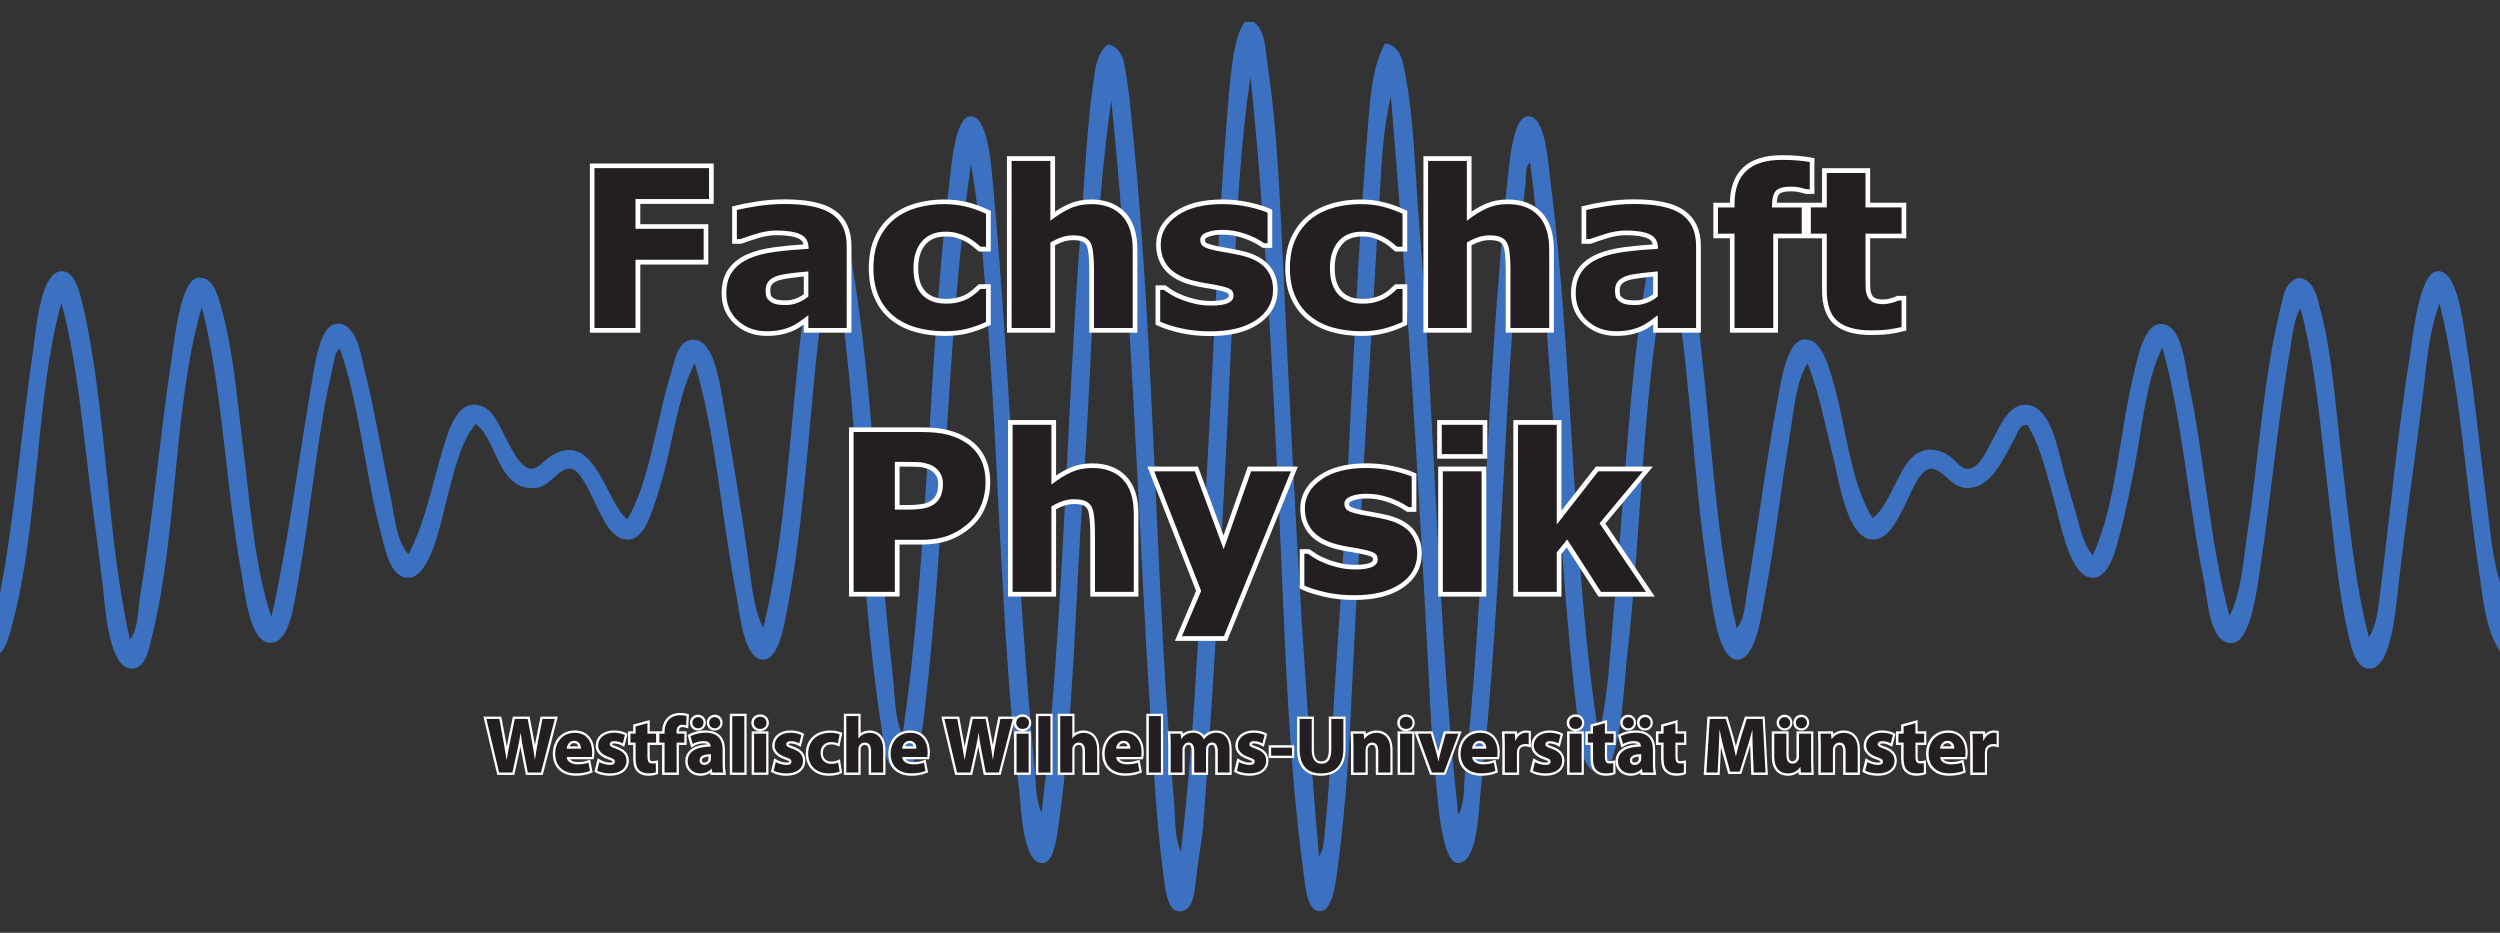 <?xml version="1.0" encoding="UTF-8"?>
<svg xmlns="http://www.w3.org/2000/svg" xmlns:xlink="http://www.w3.org/1999/xlink" width="534.354pt" height="199.375pt" viewBox="0 0 534.354 199.375" version="1.1">
<rect x="0" y="0" width="534.354" height="199.375" fill="#333333" stroke="none"/>
<defs>
<clipPath id="clip1">
  <path d="M 0 4 L 534.355 4 L 534.355 195 L 0 195 Z M 0 4 "/>
</clipPath>
</defs>
<g id="surface1">
<g clip-path="url(#clip1)" clip-rule="nonzero">
<path style=" stroke:none;fill-rule:evenodd;fill:rgb(23.445%,44.482%,75.737%);fill-opacity:1;" d="M 266.086 4.684 L 268.008 4.684 C 270.516 6.738 270.406 10.426 270.887 13.562 C 272.441 23.746 273.238 35.598 273.766 46.684 C 275.918 91.836 278.117 139.711 281.926 183.004 C 282.926 181.719 282.965 179.73 283.125 178.203 C 284.414 165.988 284.84 152.746 285.766 139.805 C 288.383 103.27 289.336 64.832 292.246 28.684 C 292.812 21.68 293.094 14.59 296.086 9.246 C 299.547 9.906 299.848 13.312 300.406 16.203 C 302.207 25.488 302.496 37.363 303.285 47.164 C 306.66 89.035 307.281 133.766 311.688 174.125 C 313.203 171.484 312.793 168.27 313.125 165.242 C 316.863 131.449 317.453 94.816 320.328 59.645 C 320.797 53.871 321.164 47.598 322.008 40.684 C 322.543 36.273 323.082 25.051 326.566 24.844 C 330.359 24.617 330.875 34.707 331.367 38.523 C 336.254 76.406 335.922 120.27 341.688 157.082 C 343.887 148.516 344.137 138.766 345.047 129.242 C 347.277 105.922 348.109 81.406 352.008 58.445 C 352.66 54.598 353.051 47.434 355.848 46.922 C 360.914 46 361.984 61.559 362.566 65.883 C 365.578 88.258 366.383 113.934 371.207 134.285 C 372.887 132.355 372.922 129.426 373.367 126.844 C 375.59 113.914 377.305 99.609 379.848 86.043 C 380.633 81.848 381.789 73.125 385.367 72.605 C 388.973 72.082 390.445 77.109 391.367 80.043 C 394.629 90.414 395.203 102.652 400.246 110.762 C 403.117 108.766 405.055 102.746 407.445 99.246 C 409.48 96.266 412.797 94.805 416.809 97.562 C 418.16 98.496 418.918 100.23 420.648 100.203 C 423.242 100.164 425.242 95.164 426.406 93.004 C 427.934 90.172 429.574 86.539 432.887 86.523 C 438.535 86.496 439.973 96.828 441.285 101.406 C 442.172 104.488 443.113 107.562 443.926 110.523 C 444.742 113.5 445.453 116.586 447.285 118.684 C 452.355 107.883 452.867 93.027 456.168 79.562 C 456.859 76.742 458.227 69.398 461.688 69.246 C 466.449 69.031 466.98 77.965 467.926 82.445 C 471.254 98.23 472.449 116.918 476.566 131.645 C 479.082 126.488 479.438 120.078 480.406 113.645 C 482.734 98.199 483.715 81.176 487.367 66.125 C 487.961 63.676 488.383 59.938 491.445 59.406 C 494.68 59.777 495.328 63.793 496.008 66.363 C 498.406 75.441 499.152 86.363 500.328 96.363 C 501.938 110.09 503.277 124.578 506.328 136.203 C 507.953 133.867 508.312 130.121 508.727 126.844 C 510.832 110.25 512.469 92.449 515.207 75.246 C 515.785 71.621 517.125 58.211 520.965 57.965 C 525.172 57.695 526.336 68.273 526.965 72.125 C 528.848 83.617 529.992 95.688 531.527 107.645 C 532.285 113.566 532.758 119.543 534.406 124.684 L 534.406 139.324 C 531.266 134.602 530.777 128.25 529.848 122.043 C 527.105 103.754 525.727 82.039 521.445 64.922 C 519.145 70.715 518.688 77.691 517.848 84.605 C 516.203 98.152 514.109 111.98 512.566 125.883 C 512 130.973 510.984 142.754 506.566 142.922 C 503.609 143.035 502.621 138.57 502.008 135.965 C 499.785 126.535 498.895 115.672 497.688 105.723 C 495.969 91.574 494.965 77.789 491.688 65.883 C 490.211 68.367 490.039 71.586 489.527 74.523 C 486.895 89.598 485.426 106.027 483.047 121.805 C 482.367 126.305 481.043 136.922 477.285 137.402 C 472.215 138.051 471.906 128.137 471.047 123.965 C 467.766 108.031 466.395 89.047 462.168 74.285 C 458.703 81.309 457.965 90.824 456.168 100.203 C 455.41 104.152 454.34 109.383 453.285 113.402 C 452.32 117.094 451.027 123.223 447.527 123.484 C 442.523 123.855 440.477 112.066 439.367 108.125 C 437.52 101.57 436.273 95.648 433.367 90.844 C 431.609 90.633 431.164 92.809 430.488 93.965 C 428.426 97.465 425.723 104.645 420.168 104.285 C 416.793 104.062 415.094 99.883 412.488 100.203 C 410.148 100.492 408.109 106.164 406.965 108.363 C 405.391 111.398 403.516 115.418 400.246 115.324 C 394.793 115.164 393.105 102.855 391.848 97.805 C 390.062 90.645 388.727 83.535 386.328 77.645 C 383.723 82.027 383.445 87.844 382.488 93.484 C 380.539 104.969 379.504 115.383 377.207 127.562 C 376.582 130.879 375.328 141.191 371.207 141.004 C 366.738 140.801 365.641 126.484 364.965 122.043 C 361.637 100.152 361.168 75.352 356.809 54.844 C 354.98 58.883 355.082 63.582 354.406 68.043 C 350.996 90.539 350.535 115.766 347.926 138.844 C 346.867 148.199 346.941 157.512 343.367 165.242 C 337.465 166.062 337.664 157.516 337.125 153.004 C 332.645 115.324 331.887 71.828 327.047 34.684 C 325.875 35.73 326.25 37.613 326.086 39.004 C 321.27 80.379 321.293 126.66 316.488 168.844 C 316.098 172.273 315.961 184.941 311.445 184.445 C 308.078 184.07 307.324 170.672 306.887 166.684 C 306.055 159.109 305.777 152.113 305.445 145.805 C 303.262 104.125 300.707 60.793 297.285 20.523 C 295.637 27.312 295.332 34.555 294.887 41.883 C 292.652 78.504 290.41 116.617 288.648 153.965 C 288.164 164.195 287.238 175.836 285.766 186.605 C 285.41 189.223 284.684 194.719 282.168 194.762 C 279.352 194.816 279.066 189.82 278.566 186.125 C 275.176 161.012 274.559 133.613 273.285 106.922 C 271.832 76.41 270.277 44.918 267.285 16.445 C 265.121 30.625 264.352 45.973 263.688 61.324 C 262.031 99.617 260.035 137.812 257.207 176.043 C 256.98 179.098 256.289 182.539 255.766 186.844 C 255.328 190.445 255.18 195.277 251.688 194.762 C 249.355 194.422 248.969 189.148 248.566 186.125 C 247.164 175.57 246.605 164.152 245.926 153.484 C 243.164 110.043 241.887 63.164 237.527 21.484 C 233.758 47.547 233.527 76.203 231.527 104.285 C 229.82 128.258 229.5 153.105 226.246 176.523 C 225.785 179.844 225.043 184.133 223.125 184.445 C 218.621 185.18 218.266 172.68 217.848 169.082 C 214.219 137.922 213.617 104.484 211.367 72.363 C 210.473 59.59 209.656 46.902 207.527 35.164 C 202.34 71.297 202.125 113.871 197.688 151.324 C 197.105 156.207 196.715 161.527 193.848 165.242 C 188.789 165.723 188.949 158.875 188.328 154.922 C 183.285 122.805 183.723 85.398 178.008 54.363 C 176.641 57.613 176.332 61.328 175.848 64.922 C 172.887 86.898 172.238 111.492 167.688 133.082 C 167.008 136.293 165.797 140.938 163.125 141.004 C 158.965 141.109 158.043 130.613 157.367 127.082 C 154.23 110.707 152.938 92.332 148.488 77.645 C 145.617 83.117 144.387 90.477 142.727 97.805 C 141.996 101.027 140.941 104.672 139.848 107.883 C 138.809 110.926 137.383 115.184 134.328 115.324 C 130.969 115.477 129.18 111.5 127.605 108.363 C 126.543 106.25 124.238 100.535 122.086 100.203 C 119.504 99.809 117.668 103.938 114.645 104.285 C 106.445 105.223 106.32 94.012 101.688 90.605 C 98.211 94.754 96.922 101.352 95.207 107.883 C 94.254 111.52 91.973 123.473 87.285 123.484 C 83.285 123.492 82.32 117.297 81.285 113.402 C 78.031 101.125 76.668 85.777 72.645 74.523 C 71.52 75.258 71.504 76.891 71.207 78.125 C 67.859 91.957 66.496 108.988 63.766 123.965 C 63.023 128.035 62.125 137.152 58.008 137.402 C 53.297 137.688 52.363 126.672 51.527 122.043 C 48.207 103.621 47.535 82.637 43.125 65.645 C 37.074 86.246 37.984 113.625 32.566 135.723 C 31.898 138.453 31.191 142.844 28.246 142.922 C 23.344 143.055 22.531 130.391 22.008 125.645 C 21.297 119.191 20.148 111.492 19.367 105.004 C 17.672 90.965 16.316 76.621 13.125 64.684 C 7.527 84.637 8.324 113.328 2.328 134.523 C 1.395 137.82 0.137 141.902 -3.672 139.805 L -3.672 126.363 C -2.848 128.816 -3 132.25 -1.512 134.043 C 2.703 116.242 4.266 93.883 7.125 74.523 C 7.734 70.406 8.633 57.754 13.367 57.965 C 15.883 58.074 16.988 62.129 17.688 65.164 C 22.957 88.055 22.711 114.574 27.766 136.684 C 29.668 134.203 29.398 130.754 29.926 127.562 C 32.625 111.227 34.117 93.559 36.645 76.922 C 37.258 72.906 38.543 60.043 42.168 59.406 C 45.359 58.84 46.465 62.793 47.207 65.406 C 49.812 74.602 50.582 84.41 51.766 93.965 C 53.43 107.379 54.379 121.066 58.008 131.883 C 61.457 116.895 63.684 99.133 66.406 83.164 C 67.125 78.957 68.184 69.762 71.688 69.246 C 76.168 68.582 77.145 75.914 77.926 79.082 C 80.23 88.426 81.578 96.996 83.445 105.965 C 84.398 110.531 84.605 115.281 87.285 118.445 C 91.176 111.438 92.832 101.09 95.688 92.766 C 96.605 90.078 98.309 86.711 100.965 86.523 C 104.652 86.266 106.102 89.688 107.688 92.766 C 108.738 94.805 111.078 100.07 113.445 100.203 C 114.906 100.289 116.113 98.621 117.285 97.805 C 127.129 90.953 129.441 107.586 134.086 111.004 C 138.852 102.879 140.125 90.711 143.207 80.523 C 144.207 77.219 144.793 72.34 148.488 72.605 C 152.449 72.887 153.723 81.156 154.488 85.562 C 156.414 96.68 158.238 107.711 159.766 118.445 C 160.574 124.113 160.918 129.707 163.125 134.285 C 168.082 114.254 168.93 89.035 171.766 66.605 C 172.305 62.34 173.586 47.316 177.527 46.922 C 181.434 46.535 181.637 53.57 182.328 57.723 C 186.883 85.176 187.5 115.594 190.727 143.402 C 191.293 148.281 191.121 153.32 192.887 157.082 C 198.48 120.152 198.309 76.859 202.965 38.766 C 203.418 35.09 204.141 24.828 207.527 24.844 C 211.34 24.863 211.973 36.602 212.328 40.445 C 216.043 81.012 217.301 124.406 221.207 164.762 C 221.496 167.75 221.281 170.953 222.645 173.645 C 227.34 134.117 227.887 89.402 231.047 48.363 C 231.832 38.168 232.305 27.285 233.688 17.645 C 234.102 14.754 234.391 11.328 236.805 9.484 C 240.324 10.211 240.402 14.227 240.887 17.164 C 241.438 20.492 241.75 24.379 242.086 27.723 C 246.848 74.746 246.891 125.219 250.965 171.723 C 251.273 175.215 250.98 178.863 252.406 182.043 C 255.668 154.402 256.66 123.695 258.406 92.766 C 259.672 70.355 260.395 47.688 262.246 25.324 C 262.715 19.66 263.371 7.723 266.086 4.684 "/>
</g>
<path style="fill:none;stroke-width:2;stroke-linecap:butt;stroke-linejoin:miter;stroke:rgb(100%,100%,100%);stroke-opacity:1;stroke-miterlimit:4;" d="M -0.001 -0 L -24.469 -0 L -24.469 -34.156 L -15.688 -34.156 L -15.688 -19.594 L -1.157 -19.594 L -1.157 -12.969 L -15.688 -12.969 L -15.688 -6.625 L -0.001 -6.625 Z M -0.001 -0 " transform="matrix(1,0,0,-1,151.547,35.953)"/>
<path style="fill:none;stroke-width:2;stroke-linecap:butt;stroke-linejoin:miter;stroke:rgb(100%,100%,100%);stroke-opacity:1;stroke-miterlimit:4;" d="M -0.001 -0.002 C -0.852 -0.334 -1.688 -0.502 -2.52 -0.502 C -3.563 -0.502 -4.329 -0.432 -4.817 -0.283 C -5.309 -0.143 -5.731 0.084 -6.086 0.393 C -6.454 0.693 -6.684 1.018 -6.774 1.354 C -6.868 1.686 -6.915 2.123 -6.915 2.654 C -6.915 3.467 -6.692 4.115 -6.258 4.611 C -5.821 5.107 -5.188 5.486 -4.36 5.744 C -3.684 5.959 -2.696 6.147 -1.391 6.307 C -0.086 6.467 1.124 6.596 2.246 6.686 L 2.246 1.326 C 1.601 0.779 0.851 0.338 -0.001 -0.002 Z M 2.246 -5.408 L 10.433 -5.408 L 10.433 12.119 C 10.433 15.209 9.386 17.479 7.296 18.924 C 5.207 20.369 1.808 21.092 -2.891 21.092 C -4.868 21.092 -6.84 20.936 -8.809 20.619 C -10.774 20.307 -12.196 20.037 -13.067 19.807 L -13.067 13.592 L -12.309 13.592 C -11.637 13.854 -10.524 14.225 -8.977 14.709 C -7.43 15.193 -5.973 15.436 -4.606 15.436 C -2.34 15.436 -0.622 15.162 0.542 14.619 C 1.707 14.076 2.289 13.092 2.289 11.666 L 2.289 11.529 C -0.145 11.393 -2.501 11.178 -4.766 10.889 C -7.036 10.596 -8.934 10.104 -10.469 9.42 C -12.016 8.729 -13.211 7.787 -14.055 6.596 C -14.895 5.4 -15.317 3.861 -15.317 1.982 C -15.317 -0.377 -14.493 -2.311 -12.836 -3.822 C -11.18 -5.338 -9.126 -6.096 -6.676 -6.096 C -5.633 -6.096 -4.676 -6.01 -3.801 -5.834 C -2.93 -5.654 -2.086 -5.385 -1.274 -5.018 C -0.692 -4.744 -0.071 -4.369 0.589 -3.896 C 1.249 -3.42 1.8 -3.014 2.246 -2.678 Z M 2.246 -5.408 " transform="matrix(1,0,0,-1,170.559,64.701)"/>
<path style="fill:none;stroke-width:2;stroke-linecap:butt;stroke-linejoin:miter;stroke:rgb(100%,100%,100%);stroke-opacity:1;stroke-miterlimit:4;" d="M -0.001 0.001 C 1.414 0.356 2.773 0.845 4.074 1.454 L 4.074 8.493 L 2.906 8.493 C 2.57 8.173 2.203 7.849 1.804 7.513 C 1.41 7.177 0.949 6.856 0.433 6.556 C -0.118 6.231 -0.809 5.954 -1.641 5.724 C -2.473 5.485 -3.407 5.368 -4.446 5.368 C -6.672 5.368 -8.395 6.009 -9.61 7.29 C -10.821 8.571 -11.426 10.45 -11.426 12.927 C -11.426 15.321 -10.836 17.22 -9.653 18.614 C -8.469 20.013 -6.782 20.712 -4.583 20.712 C -3.59 20.712 -2.719 20.603 -1.973 20.38 C -1.223 20.157 -0.536 19.876 0.089 19.54 C 0.746 19.188 1.3 18.825 1.75 18.458 C 2.199 18.091 2.582 17.771 2.906 17.493 L 4.074 17.493 L 4.074 24.552 C 2.789 25.161 1.402 25.661 -0.079 26.044 C -1.563 26.427 -3.184 26.618 -4.942 26.618 C -6.899 26.618 -8.79 26.364 -10.61 25.86 C -12.43 25.356 -14.032 24.563 -15.426 23.478 C -16.864 22.329 -17.985 20.884 -18.786 19.142 C -19.59 17.396 -19.989 15.325 -19.989 12.927 C -19.989 10.646 -19.614 8.657 -18.868 6.962 C -18.118 5.267 -17.063 3.856 -15.7 2.739 C -14.325 1.626 -12.708 0.802 -10.848 0.267 C -8.993 -0.272 -6.938 -0.538 -4.692 -0.538 C -2.977 -0.538 -1.415 -0.358 -0.001 0.001 Z M -0.001 0.001 " transform="matrix(1,0,0,-1,206.688,70.259)"/>
<path style="fill:none;stroke-width:2;stroke-linecap:butt;stroke-linejoin:miter;stroke:rgb(100%,100%,100%);stroke-opacity:1;stroke-miterlimit:4;" d="M -0.001 0 C -0.001 3.227 -0.782 5.648 -2.348 7.27 C -3.915 8.895 -6.086 9.703 -8.868 9.703 C -10.516 9.703 -12.016 9.395 -13.368 8.785 C -14.719 8.172 -16.129 7.293 -17.594 6.145 L -17.594 18.953 L -25.876 18.953 L -25.876 -16.766 L -17.594 -16.766 L -17.594 1.481 C -16.692 2.016 -15.856 2.402 -15.083 2.648 C -14.309 2.895 -13.547 3.016 -12.801 3.016 C -11.747 3.016 -10.922 2.887 -10.336 2.625 C -9.747 2.367 -9.297 1.953 -8.993 1.391 C -8.731 0.898 -8.547 0.141 -8.442 -0.894 C -8.336 -1.926 -8.282 -2.961 -8.282 -4 L -8.282 -16.766 L -0.001 -16.766 Z M -0.001 0 " transform="matrix(1,0,0,-1,242.102,53.344)"/>
<path style="fill:none;stroke-width:2;stroke-linecap:butt;stroke-linejoin:miter;stroke:rgb(100%,100%,100%);stroke-opacity:1;stroke-miterlimit:4;" d="M 0 0.001 C -1.039 1.216 -2.644 2.106 -4.808 2.673 C -5.789 2.919 -6.761 3.118 -7.73 3.278 C -8.703 3.438 -9.605 3.606 -10.445 3.774 C -11.972 4.095 -12.945 4.419 -13.355 4.735 C -13.765 5.06 -13.972 5.524 -13.972 6.138 C -13.972 6.813 -13.519 7.333 -12.609 7.7 C -11.699 8.067 -10.582 8.255 -9.25 8.255 C -7.644 8.255 -6.058 7.989 -4.492 7.462 C -2.925 6.938 -1.531 6.251 -0.308 5.411 L 0.403 5.411 L 0.403 11.923 C -0.593 12.364 -1.972 12.778 -3.738 13.169 C -5.503 13.56 -7.347 13.755 -9.273 13.755 C -13.339 13.755 -16.546 12.931 -18.89 11.286 C -21.238 9.646 -22.41 7.583 -22.41 5.103 C -22.41 3.177 -21.847 1.567 -20.714 0.274 C -19.585 -1.019 -17.851 -1.972 -15.515 -2.581 C -14.66 -2.812 -13.71 -3.007 -12.664 -3.167 C -11.617 -3.327 -10.789 -3.476 -10.179 -3.612 C -8.894 -3.874 -8.027 -4.147 -7.566 -4.429 C -7.109 -4.71 -6.878 -5.167 -6.878 -5.792 C -6.878 -6.499 -7.269 -7.03 -8.05 -7.394 C -8.828 -7.753 -10.027 -7.933 -11.648 -7.933 C -12.886 -7.933 -14.046 -7.808 -15.132 -7.558 C -16.218 -7.304 -17.187 -7.003 -18.043 -6.651 C -19.035 -6.257 -19.804 -5.886 -20.347 -5.538 C -20.89 -5.194 -21.367 -4.882 -21.781 -4.589 L -22.535 -4.589 L -22.535 -11.37 C -21.406 -11.89 -19.906 -12.362 -18.043 -12.792 C -16.179 -13.222 -14.101 -13.433 -11.808 -13.433 C -7.668 -13.433 -4.402 -12.62 -2.019 -10.991 C 0.364 -9.362 1.559 -7.218 1.559 -4.554 C 1.559 -2.733 1.04 -1.218 0 0.001 Z M 0 0.001 " transform="matrix(1,0,0,-1,270.527,57.395)"/>
<path style="fill:none;stroke-width:2;stroke-linecap:butt;stroke-linejoin:miter;stroke:rgb(100%,100%,100%);stroke-opacity:1;stroke-miterlimit:4;" d="M -0.001 0.001 C 1.413 0.356 2.772 0.845 4.073 1.454 L 4.073 8.493 L 2.905 8.493 C 2.569 8.173 2.202 7.849 1.807 7.513 C 1.409 7.177 0.952 6.856 0.432 6.556 C -0.119 6.231 -0.81 5.954 -1.642 5.724 C -2.474 5.485 -3.408 5.368 -4.443 5.368 C -6.673 5.368 -8.396 6.009 -9.607 7.29 C -10.822 8.571 -11.427 10.45 -11.427 12.927 C -11.427 15.321 -10.837 17.22 -9.654 18.614 C -8.47 20.013 -6.783 20.712 -4.583 20.712 C -3.591 20.712 -2.72 20.603 -1.974 20.38 C -1.224 20.157 -0.537 19.876 0.088 19.54 C 0.745 19.188 1.299 18.825 1.749 18.458 C 2.198 18.091 2.584 17.771 2.905 17.493 L 4.073 17.493 L 4.073 24.552 C 2.788 25.161 1.405 25.661 -0.08 26.044 C -1.564 26.427 -3.185 26.618 -4.943 26.618 C -6.9 26.618 -8.791 26.364 -10.607 25.86 C -12.427 25.356 -14.033 24.563 -15.427 23.478 C -16.865 22.329 -17.982 20.884 -18.787 19.142 C -19.587 17.396 -19.99 15.325 -19.99 12.927 C -19.99 10.646 -19.615 8.657 -18.869 6.962 C -18.119 5.267 -17.06 3.856 -15.701 2.739 C -14.326 1.626 -12.709 0.802 -10.849 0.267 C -8.994 -0.272 -6.939 -0.538 -4.689 -0.538 C -2.978 -0.538 -1.416 -0.358 -0.001 0.001 Z M -0.001 0.001 " transform="matrix(1,0,0,-1,295.709,70.259)"/>
<path style="fill:none;stroke-width:2;stroke-linecap:butt;stroke-linejoin:miter;stroke:rgb(100%,100%,100%);stroke-opacity:1;stroke-miterlimit:4;" d="M -0.001 0 C -0.001 3.227 -0.782 5.648 -2.348 7.27 C -3.915 8.895 -6.086 9.703 -8.868 9.703 C -10.516 9.703 -12.016 9.395 -13.368 8.785 C -14.719 8.172 -16.129 7.293 -17.594 6.145 L -17.594 18.953 L -25.876 18.953 L -25.876 -16.766 L -17.594 -16.766 L -17.594 1.481 C -16.692 2.016 -15.852 2.402 -15.083 2.648 C -14.309 2.895 -13.547 3.016 -12.801 3.016 C -11.747 3.016 -10.922 2.887 -10.336 2.625 C -9.747 2.367 -9.297 1.953 -8.993 1.391 C -8.731 0.898 -8.547 0.141 -8.442 -0.894 C -8.336 -1.926 -8.282 -2.961 -8.282 -4 L -8.282 -16.766 L -0.001 -16.766 Z M -0.001 0 " transform="matrix(1,0,0,-1,331.122,53.344)"/>
<path style="fill:none;stroke-width:2;stroke-linecap:butt;stroke-linejoin:miter;stroke:rgb(100%,100%,100%);stroke-opacity:1;stroke-miterlimit:4;" d="M 0.001 -0.002 C -0.854 -0.334 -1.69 -0.502 -2.518 -0.502 C -3.565 -0.502 -4.331 -0.432 -4.819 -0.283 C -5.311 -0.143 -5.733 0.084 -6.084 0.393 C -6.452 0.693 -6.686 1.018 -6.776 1.354 C -6.866 1.686 -6.913 2.123 -6.913 2.654 C -6.913 3.467 -6.694 4.115 -6.256 4.611 C -5.823 5.107 -5.19 5.486 -4.362 5.744 C -3.686 5.959 -2.698 6.147 -1.393 6.307 C -0.088 6.467 1.123 6.596 2.244 6.686 L 2.244 1.326 C 1.599 0.779 0.849 0.338 0.001 -0.002 Z M 2.244 -5.408 L 10.431 -5.408 L 10.431 12.119 C 10.431 15.209 9.384 17.479 7.294 18.924 C 5.205 20.369 1.806 21.092 -2.893 21.092 C -4.87 21.092 -6.842 20.936 -8.807 20.619 C -10.776 20.307 -12.198 20.037 -13.069 19.807 L -13.069 13.592 L -12.311 13.592 C -11.635 13.854 -10.526 14.225 -8.979 14.709 C -7.428 15.193 -5.971 15.436 -4.608 15.436 C -2.338 15.436 -0.624 15.162 0.541 14.619 C 1.705 14.076 2.291 13.092 2.291 11.666 L 2.291 11.529 C -0.147 11.393 -2.499 11.178 -4.768 10.889 C -7.038 10.596 -8.94 10.104 -10.467 9.42 C -12.018 8.729 -13.213 7.787 -14.053 6.596 C -14.897 5.4 -15.319 3.861 -15.319 1.982 C -15.319 -0.377 -14.491 -2.311 -12.838 -3.822 C -11.182 -5.338 -9.127 -6.096 -6.674 -6.096 C -5.635 -6.096 -4.678 -6.01 -3.803 -5.834 C -2.928 -5.654 -2.088 -5.385 -1.276 -5.018 C -0.694 -4.744 -0.073 -4.369 0.587 -3.896 C 1.248 -3.42 1.798 -3.014 2.244 -2.678 Z M 2.244 -5.408 " transform="matrix(1,0,0,-1,352.112,64.701)"/>
<path style="fill:none;stroke-width:2;stroke-linecap:butt;stroke-linejoin:miter;stroke:rgb(100%,100%,100%);stroke-opacity:1;stroke-miterlimit:4;" d="M 0.001 -0.002 C -0.765 0.139 -1.644 0.248 -2.636 0.33 C -3.628 0.416 -4.738 0.459 -5.957 0.459 C -9.351 0.459 -11.882 -0.326 -13.554 -1.9 C -15.226 -3.478 -16.062 -5.838 -16.062 -8.986 L -16.062 -9.697 L -19.593 -9.697 L -19.593 -15.291 L -16.062 -15.291 L -16.062 -35.478 L -7.781 -35.478 L -7.781 -15.291 L -1.718 -15.291 L -1.718 -9.697 L -8.062 -9.697 L -8.062 -9.49 C -8.062 -7.83 -7.777 -6.709 -7.207 -6.131 C -6.636 -5.553 -5.542 -5.26 -3.929 -5.26 C -3.261 -5.26 -2.628 -5.326 -2.046 -5.463 C -1.46 -5.6 -0.984 -5.717 -0.617 -5.822 L 0.001 -5.822 Z M 0.001 -0.002 " transform="matrix(1,0,0,-1,386.812,34.631)"/>
<path style="fill:none;stroke-width:2;stroke-linecap:butt;stroke-linejoin:miter;stroke:rgb(100%,100%,100%);stroke-opacity:1;stroke-miterlimit:4;" d="M 0.002 0 L -0.686 0 C -0.963 -0.152 -1.448 -0.32 -2.143 -0.508 C -2.834 -0.691 -3.397 -0.781 -3.827 -0.781 C -4.862 -0.781 -5.655 -0.625 -6.198 -0.312 C -6.737 0.004 -7.116 0.43 -7.331 0.969 C -7.557 1.504 -7.678 2.109 -7.698 2.785 C -7.709 3.457 -7.717 4.246 -7.717 5.152 L -7.717 14.313 L 0.002 14.313 L 0.002 19.906 L -7.717 19.906 L -7.717 27.281 L -15.998 27.281 L -15.998 19.906 L -19.405 19.906 L -19.405 14.313 L -15.998 14.313 L -15.998 2.258 C -15.998 -0.895 -15.217 -3.121 -13.647 -4.426 C -12.077 -5.727 -9.69 -6.375 -6.475 -6.375 C -5.034 -6.375 -3.819 -6.312 -2.823 -6.184 C -1.831 -6.051 -0.885 -5.871 0.002 -5.645 Z M 0.002 0 " transform="matrix(1,0,0,-1,406.444,64.234)"/>
<path style=" stroke:none;fill-rule:nonzero;fill:rgb(13.73%,12.16%,12.549%);fill-opacity:1;" d="M 151.551 42.547 L 135.832 42.547 L 135.832 48.902 L 150.402 48.902 L 150.402 55.516 L 135.832 55.516 L 135.832 70.109 L 127.062 70.109 L 127.062 35.938 L 151.551 35.938 Z M 151.551 42.547 "/>
<path style=" stroke:none;fill-rule:nonzero;fill:rgb(13.73%,12.16%,12.549%);fill-opacity:1;" d="M 172.777 63.367 L 172.777 58.016 C 171.66 58.105 170.453 58.234 169.152 58.391 C 167.852 58.555 166.863 58.738 166.191 58.953 C 165.367 59.215 164.734 59.59 164.301 60.086 C 163.863 60.582 163.645 61.234 163.645 62.043 C 163.645 62.574 163.691 63.012 163.781 63.348 C 163.875 63.68 164.105 64.004 164.473 64.305 C 164.824 64.609 165.242 64.836 165.734 64.98 C 166.223 65.129 166.988 65.199 168.027 65.199 C 168.855 65.199 169.691 65.031 170.543 64.695 C 171.391 64.359 172.137 63.918 172.777 63.367 M 172.777 67.379 C 172.336 67.715 171.785 68.121 171.125 68.598 C 170.469 69.07 169.848 69.445 169.266 69.719 C 168.457 70.086 167.613 70.359 166.742 70.535 C 165.871 70.711 164.914 70.801 163.875 70.801 C 161.426 70.801 159.375 70.043 157.723 68.527 C 156.07 67.012 155.246 65.074 155.246 62.723 C 155.246 60.84 155.664 59.301 156.508 58.105 C 157.348 56.914 158.543 55.973 160.086 55.285 C 161.617 54.598 163.516 54.105 165.777 53.816 C 168.043 53.523 170.391 53.309 172.824 53.176 L 172.824 53.035 C 172.824 51.613 172.242 50.629 171.082 50.086 C 169.918 49.543 168.203 49.27 165.941 49.27 C 164.578 49.27 163.125 49.512 161.578 49.996 C 160.035 50.477 158.926 50.848 158.25 51.105 L 157.496 51.105 L 157.496 44.891 C 158.367 44.66 159.785 44.387 161.75 44.074 C 163.719 43.762 165.688 43.602 167.66 43.602 C 172.359 43.602 175.75 44.324 177.84 45.773 C 179.926 47.219 180.973 49.484 180.973 52.574 L 180.973 70.109 L 172.777 70.109 Z M 172.777 67.379 "/>
<path style=" stroke:none;fill-rule:nonzero;fill:rgb(13.73%,12.16%,12.549%);fill-opacity:1;" d="M 201.992 70.797 C 199.742 70.797 197.691 70.531 195.832 69.996 C 193.973 69.461 192.355 68.633 190.977 67.516 C 189.617 66.402 188.559 64.992 187.809 63.293 C 187.059 61.598 186.688 59.609 186.688 57.328 C 186.688 54.926 187.086 52.852 187.891 51.109 C 188.695 49.363 189.812 47.918 191.254 46.77 C 192.645 45.684 194.25 44.891 196.07 44.383 C 197.891 43.879 199.781 43.625 201.742 43.625 C 203.5 43.625 205.121 43.82 206.605 44.199 C 208.09 44.582 209.473 45.078 210.758 45.691 L 210.758 52.738 L 209.59 52.738 C 209.27 52.461 208.883 52.141 208.434 51.773 C 207.984 51.406 207.43 51.047 206.773 50.695 C 206.145 50.359 205.457 50.078 204.711 49.859 C 203.961 49.637 203.09 49.523 202.098 49.523 C 199.898 49.523 198.207 50.227 197.023 51.625 C 195.836 53.023 195.246 54.926 195.246 57.328 C 195.246 59.805 195.852 61.688 197.066 62.973 C 198.281 64.258 200.004 64.902 202.234 64.902 C 203.273 64.902 204.211 64.781 205.043 64.543 C 205.875 64.309 206.566 64.027 207.117 63.707 C 207.637 63.402 208.094 63.078 208.492 62.742 C 208.891 62.406 209.254 62.078 209.59 61.754 L 210.758 61.754 L 210.758 68.801 C 209.457 69.414 208.102 69.902 206.688 70.258 C 205.27 70.617 203.707 70.797 201.992 70.797 "/>
<path style=" stroke:none;fill-rule:nonzero;fill:rgb(13.73%,12.16%,12.549%);fill-opacity:1;" d="M 242.109 70.109 L 233.824 70.109 L 233.824 57.328 C 233.824 56.289 233.77 55.25 233.664 54.219 C 233.555 53.184 233.371 52.422 233.113 51.934 C 232.805 51.367 232.359 50.957 231.77 50.695 C 231.18 50.434 230.359 50.305 229.301 50.305 C 228.551 50.305 227.793 50.426 227.02 50.672 C 226.246 50.918 225.41 51.305 224.508 51.84 L 224.508 70.109 L 216.223 70.109 L 216.223 34.402 L 224.508 34.402 L 224.508 47.184 C 225.973 46.035 227.383 45.156 228.734 44.547 C 230.086 43.934 231.59 43.629 233.238 43.629 C 236.02 43.629 238.191 44.438 239.758 46.059 C 241.324 47.68 242.109 50.105 242.109 53.336 Z M 242.109 70.109 "/>
<path style=" stroke:none;fill-rule:nonzero;fill:rgb(13.73%,12.16%,12.549%);fill-opacity:1;" d="M 272.102 61.941 C 272.102 64.602 270.91 66.75 268.523 68.375 C 266.137 70.008 262.871 70.82 258.723 70.82 C 256.43 70.82 254.348 70.609 252.48 70.18 C 250.613 69.75 249.113 69.277 247.984 68.754 L 247.984 61.961 L 248.742 61.961 C 249.152 62.254 249.633 62.57 250.176 62.914 C 250.719 63.258 251.488 63.629 252.48 64.027 C 253.336 64.379 254.309 64.684 255.395 64.934 C 256.48 65.188 257.645 65.312 258.883 65.312 C 260.504 65.312 261.707 65.133 262.488 64.773 C 263.266 64.414 263.656 63.883 263.656 63.18 C 263.656 62.551 263.43 62.098 262.969 61.812 C 262.512 61.531 261.637 61.258 260.352 61 C 259.742 60.863 258.91 60.711 257.863 60.551 C 256.816 60.391 255.863 60.195 255.004 59.965 C 252.664 59.355 250.93 58.402 249.797 57.109 C 248.664 55.816 248.098 54.207 248.098 52.277 C 248.098 49.801 249.273 47.738 251.621 46.094 C 253.969 44.449 257.18 43.629 261.246 43.629 C 263.176 43.629 265.023 43.82 266.789 44.211 C 268.559 44.602 269.938 45.02 270.934 45.461 L 270.934 51.98 L 270.223 51.98 C 268.996 51.137 267.602 50.453 266.031 49.926 C 264.465 49.398 262.879 49.133 261.27 49.133 C 259.941 49.133 258.82 49.32 257.91 49.684 C 257 50.051 256.543 50.574 256.543 51.246 C 256.543 51.859 256.75 52.324 257.164 52.645 C 257.574 52.965 258.547 53.289 260.078 53.609 C 260.918 53.777 261.824 53.941 262.797 54.102 C 263.77 54.262 264.742 54.465 265.723 54.711 C 267.895 55.277 269.5 56.168 270.543 57.383 C 271.582 58.602 272.102 60.121 272.102 61.941 "/>
<path style=" stroke:none;fill-rule:nonzero;fill:rgb(13.73%,12.16%,12.549%);fill-opacity:1;" d="M 291.012 70.797 C 288.766 70.797 286.711 70.531 284.852 69.996 C 282.992 69.461 281.375 68.633 279.996 67.516 C 278.637 66.402 277.578 64.992 276.832 63.293 C 276.082 61.598 275.707 59.609 275.707 57.328 C 275.707 54.926 276.105 52.852 276.91 51.109 C 277.715 49.363 278.836 47.918 280.273 46.77 C 281.664 45.684 283.27 44.891 285.094 44.383 C 286.914 43.879 288.801 43.625 290.762 43.625 C 292.52 43.625 294.141 43.82 295.625 44.199 C 297.109 44.582 298.496 45.078 299.781 45.691 L 299.781 52.738 L 298.609 52.738 C 298.289 52.461 297.902 52.141 297.453 51.773 C 297.004 51.406 296.449 51.047 295.793 50.695 C 295.164 50.359 294.477 50.078 293.73 49.859 C 292.98 49.637 292.109 49.523 291.117 49.523 C 288.918 49.523 287.227 50.227 286.043 51.625 C 284.855 53.023 284.266 54.926 284.266 57.328 C 284.266 59.805 284.871 61.688 286.086 62.973 C 287.301 64.258 289.023 64.902 291.254 64.902 C 292.293 64.902 293.23 64.781 294.062 64.543 C 294.895 64.309 295.586 64.027 296.137 63.707 C 296.656 63.402 297.113 63.078 297.512 62.742 C 297.906 62.406 298.273 62.078 298.609 61.754 L 299.781 61.754 L 299.781 68.801 C 298.48 69.414 297.121 69.902 295.707 70.258 C 294.289 70.617 292.727 70.797 291.012 70.797 "/>
<path style=" stroke:none;fill-rule:nonzero;fill:rgb(13.73%,12.16%,12.549%);fill-opacity:1;" d="M 331.129 70.109 L 322.844 70.109 L 322.844 57.328 C 322.844 56.289 322.789 55.25 322.684 54.219 C 322.574 53.184 322.391 52.422 322.133 51.934 C 321.824 51.367 321.379 50.957 320.789 50.695 C 320.199 50.434 319.379 50.305 318.324 50.305 C 317.574 50.305 316.812 50.426 316.039 50.672 C 315.266 50.918 314.43 51.305 313.527 51.84 L 313.527 70.109 L 305.242 70.109 L 305.242 34.402 L 313.527 34.402 L 313.527 47.184 C 314.992 46.035 316.402 45.156 317.754 44.547 C 319.105 43.934 320.605 43.629 322.258 43.629 C 325.039 43.629 327.211 44.438 328.777 46.059 C 330.344 47.68 331.129 50.105 331.129 53.336 Z M 331.129 70.109 "/>
<path style=" stroke:none;fill-rule:nonzero;fill:rgb(13.73%,12.16%,12.549%);fill-opacity:1;" d="M 354.328 63.367 L 354.328 58.016 C 353.211 58.105 352.004 58.234 350.703 58.391 C 349.402 58.555 348.418 58.738 347.742 58.953 C 346.918 59.215 346.285 59.59 345.852 60.086 C 345.414 60.582 345.195 61.234 345.195 62.043 C 345.195 62.574 345.242 63.012 345.332 63.348 C 345.426 63.68 345.656 64.004 346.023 64.305 C 346.375 64.609 346.793 64.836 347.285 64.98 C 347.773 65.129 348.539 65.199 349.578 65.199 C 350.406 65.199 351.242 65.031 352.094 64.695 C 352.941 64.359 353.688 63.918 354.328 63.367 M 354.328 67.379 C 353.887 67.715 353.336 68.121 352.676 68.598 C 352.02 69.07 351.398 69.445 350.82 69.719 C 350.008 70.086 349.168 70.359 348.293 70.535 C 347.422 70.711 346.465 70.801 345.426 70.801 C 342.977 70.801 340.926 70.043 339.273 68.527 C 337.621 67.012 336.797 65.074 336.797 62.723 C 336.797 60.84 337.219 59.301 338.059 58.105 C 338.898 56.914 340.094 55.973 341.641 55.285 C 343.168 54.598 345.066 54.105 347.332 53.816 C 349.594 53.523 351.941 53.309 354.375 53.176 L 354.375 53.035 C 354.375 51.613 353.793 50.629 352.633 50.086 C 351.469 49.543 349.754 49.27 347.492 49.27 C 346.129 49.27 344.676 49.512 343.129 49.996 C 341.586 50.477 340.477 50.848 339.805 51.105 L 339.047 51.105 L 339.047 44.891 C 339.918 44.66 341.336 44.387 343.301 44.074 C 345.27 43.762 347.238 43.602 349.211 43.602 C 353.91 43.602 357.301 44.324 359.391 45.773 C 361.477 47.219 362.523 49.484 362.523 52.574 L 362.523 70.109 L 354.328 70.109 Z M 354.328 67.379 "/>
<path style=" stroke:none;fill-rule:nonzero;fill:rgb(13.73%,12.16%,12.549%);fill-opacity:1;" d="M 386.824 40.461 L 386.207 40.461 C 385.84 40.352 385.363 40.23 384.777 40.094 C 384.191 39.953 383.562 39.887 382.891 39.887 C 381.273 39.887 380.176 40.176 379.605 40.758 C 379.035 41.34 378.746 42.465 378.746 44.133 L 378.746 44.34 L 385.105 44.34 L 385.105 49.938 L 379.023 49.938 L 379.023 70.109 L 370.738 70.109 L 370.738 49.938 L 367.203 49.938 L 367.203 44.34 L 370.738 44.34 L 370.738 43.629 C 370.738 40.477 371.574 38.109 373.25 36.535 C 374.926 34.961 377.461 34.172 380.859 34.172 C 382.082 34.172 383.191 34.215 384.188 34.297 C 385.18 34.383 386.059 34.492 386.824 34.633 Z M 386.824 40.461 "/>
<path style=" stroke:none;fill-rule:nonzero;fill:rgb(13.73%,12.16%,12.549%);fill-opacity:1;" d="M 406.449 69.883 C 405.559 70.113 404.621 70.289 403.625 70.418 C 402.629 70.551 401.414 70.613 399.977 70.613 C 396.762 70.613 394.371 69.965 392.805 68.664 C 391.234 67.363 390.453 65.137 390.453 61.988 L 390.453 49.938 L 387.055 49.938 L 387.055 44.336 L 390.453 44.336 L 390.453 36.973 L 398.738 36.973 L 398.738 44.336 L 406.449 44.336 L 406.449 49.938 L 398.738 49.938 L 398.738 59.086 C 398.738 59.988 398.746 60.777 398.762 61.453 C 398.773 62.125 398.898 62.734 399.125 63.27 C 399.34 63.805 399.719 64.23 400.258 64.543 C 400.801 64.859 401.59 65.016 402.625 65.016 C 403.055 65.016 403.613 64.922 404.309 64.738 C 405.004 64.559 405.488 64.391 405.762 64.234 L 406.449 64.234 Z M 406.449 69.883 "/>
<path style="fill:none;stroke-width:2;stroke-linecap:butt;stroke-linejoin:miter;stroke:rgb(100%,100%,100%);stroke-opacity:1;stroke-miterlimit:4;" d="M -0.002 -0 C -0.724 1.406 -1.779 2.562 -3.154 3.465 C -4.302 4.215 -5.619 4.773 -7.111 5.148 C -8.599 5.523 -10.431 5.715 -12.603 5.715 L -27.099 5.715 L -27.099 -28.445 L -18.287 -28.445 L -18.287 -17.32 L -12.806 -17.32 C -10.314 -17.32 -8.228 -16.977 -6.556 -16.285 C -4.884 -15.602 -3.365 -14.582 -2.005 -13.234 C -1.013 -12.242 -0.248 -11.016 0.288 -9.555 C 0.823 -8.094 1.088 -6.602 1.088 -5.07 C 1.088 -3.098 0.725 -1.406 -0.002 -0 Z M -8.412 -7.754 C -8.666 -8.434 -9.072 -9.02 -9.638 -9.508 C -10.294 -10.059 -11.103 -10.426 -12.072 -10.605 C -13.044 -10.789 -14.275 -10.883 -15.767 -10.883 L -18.287 -10.883 L -18.287 -0.66 L -16.775 -0.66 C -15.326 -0.66 -14.166 -0.684 -13.298 -0.723 C -12.427 -0.758 -11.537 -0.961 -10.619 -1.328 C -9.935 -1.602 -9.33 -2.086 -8.814 -2.781 C -8.294 -3.477 -8.037 -4.305 -8.037 -5.27 C -8.037 -6.246 -8.162 -7.074 -8.412 -7.754 Z M -8.412 -7.754 " transform="matrix(1,0,0,-1,209.564,98.066)"/>
<path style="fill:none;stroke-width:2;stroke-linecap:butt;stroke-linejoin:miter;stroke:rgb(100%,100%,100%);stroke-opacity:1;stroke-miterlimit:4;" d="M 0.001 -0.001 C 0.001 3.229 -0.785 5.651 -2.347 7.272 C -3.914 8.894 -6.085 9.702 -8.867 9.702 C -10.515 9.702 -12.015 9.397 -13.367 8.784 C -14.718 8.175 -16.128 7.296 -17.593 6.147 L -17.593 18.952 L -25.874 18.952 L -25.874 -16.767 L -17.593 -16.767 L -17.593 1.479 C -16.691 2.015 -15.855 2.405 -15.082 2.647 C -14.308 2.894 -13.55 3.015 -12.8 3.015 C -11.746 3.015 -10.921 2.886 -10.335 2.624 C -9.746 2.366 -9.296 1.952 -8.992 1.39 C -8.73 0.897 -8.55 0.14 -8.441 -0.892 C -8.335 -1.923 -8.281 -2.962 -8.281 -3.997 L -8.281 -16.767 L 0.001 -16.767 Z M 0.001 -0.001 " transform="matrix(1,0,0,-1,242.32,109.745)"/>
<path style="fill:none;stroke-width:2;stroke-linecap:butt;stroke-linejoin:miter;stroke:rgb(100%,100%,100%);stroke-opacity:1;stroke-miterlimit:4;" d="M -0.002 0.002 L -8.662 0.002 L 1.366 -25.584 L -2.732 -35.252 L 6.237 -35.252 L 20.557 0.002 L 12.057 0.002 L 6.17 -16.689 Z M -0.002 0.002 " transform="matrix(1,0,0,-1,255.369,100.728)"/>
<path style="fill:none;stroke-width:2;stroke-linecap:butt;stroke-linejoin:miter;stroke:rgb(100%,100%,100%);stroke-opacity:1;stroke-miterlimit:4;" d="M -0 0 C -1.04 1.215 -2.641 2.105 -4.809 2.672 C -5.79 2.918 -6.762 3.121 -7.731 3.281 C -8.704 3.441 -9.606 3.605 -10.446 3.773 C -11.973 4.098 -12.942 4.418 -13.356 4.738 C -13.766 5.059 -13.973 5.527 -13.973 6.137 C -13.973 6.813 -13.52 7.332 -12.61 7.703 C -11.7 8.07 -10.582 8.254 -9.25 8.254 C -7.645 8.254 -6.059 7.988 -4.493 7.465 C -2.926 6.938 -1.532 6.254 -0.309 5.41 L 0.402 5.41 L 0.402 11.922 C -0.594 12.363 -1.973 12.781 -3.739 13.172 C -5.504 13.563 -7.348 13.758 -9.274 13.758 C -13.34 13.758 -16.547 12.934 -18.891 11.289 C -21.239 9.645 -22.411 7.582 -22.411 5.105 C -22.411 3.18 -21.848 1.566 -20.715 0.277 C -19.586 -1.016 -17.852 -1.969 -15.516 -2.582 C -14.661 -2.809 -13.711 -3.008 -12.665 -3.168 C -11.618 -3.328 -10.79 -3.477 -10.18 -3.613 C -8.895 -3.871 -8.024 -4.145 -7.567 -4.43 C -7.11 -4.711 -6.879 -5.168 -6.879 -5.793 C -6.879 -6.5 -7.27 -7.031 -8.047 -7.391 C -8.829 -7.754 -10.028 -7.934 -11.649 -7.934 C -12.887 -7.934 -14.047 -7.809 -15.133 -7.555 C -16.219 -7.305 -17.188 -7.004 -18.043 -6.648 C -19.036 -6.254 -19.805 -5.883 -20.348 -5.539 C -20.891 -5.195 -21.368 -4.879 -21.778 -4.59 L -22.536 -4.59 L -22.536 -11.371 C -21.407 -11.891 -19.907 -12.363 -18.043 -12.793 C -16.18 -13.219 -14.102 -13.434 -11.809 -13.434 C -7.665 -13.434 -4.403 -12.617 -2.02 -10.988 C 0.367 -9.359 1.558 -7.215 1.558 -4.555 C 1.558 -2.734 1.039 -1.215 -0 0 Z M -0 0 " transform="matrix(1,0,0,-1,301.336,113.797)"/>
<path style="fill:none;stroke-width:2;stroke-linecap:butt;stroke-linejoin:miter;stroke:rgb(100%,100%,100%);stroke-opacity:1;stroke-miterlimit:4;" d="M 316.684 98.645 L 308.402 98.645 L 308.402 72.863 L 316.684 72.863 Z M 316.902 108.586 L 308.184 108.586 L 308.184 102.336 L 316.902 102.336 Z M 316.902 108.586 " transform="matrix(1,0,0,-1,0,199.375)"/>
<path style="fill:none;stroke-width:2;stroke-linecap:butt;stroke-linejoin:miter;stroke:rgb(100%,100%,100%);stroke-opacity:1;stroke-miterlimit:4;" d="M 0.001 0.001 L 9.262 11.11 L -0.296 11.11 L -9.144 -0.214 L -9.144 21.052 L -17.425 21.052 L -17.425 -14.671 L -9.144 -14.671 L -9.144 -6.198 L -6.921 -3.46 L 0.301 -14.671 L 9.922 -14.671 Z M 0.001 0.001 " transform="matrix(1,0,0,-1,341.89,111.841)"/>
<path style=" stroke:none;fill-rule:nonzero;fill:rgb(13.73%,12.16%,12.549%);fill-opacity:1;" d="M 201.547 103.32 C 201.547 102.359 201.285 101.531 200.766 100.836 C 200.246 100.141 199.641 99.656 198.953 99.383 C 198.035 99.016 197.141 98.812 196.266 98.773 C 195.395 98.738 194.23 98.719 192.777 98.719 L 191.266 98.719 L 191.266 108.93 L 193.789 108.93 C 195.289 108.93 196.523 108.84 197.496 108.656 C 198.465 108.473 199.281 108.105 199.938 107.559 C 200.504 107.07 200.914 106.484 201.168 105.805 C 201.418 105.129 201.547 104.301 201.547 103.32 M 210.656 103.125 C 210.656 104.656 210.387 106.152 209.852 107.613 C 209.316 109.074 208.551 110.301 207.559 111.297 C 206.195 112.641 204.68 113.66 203.004 114.348 C 201.328 115.035 199.242 115.379 196.75 115.379 L 191.266 115.379 L 191.266 126.512 L 182.453 126.512 L 182.453 92.34 L 196.957 92.34 C 199.129 92.34 200.961 92.523 202.453 92.898 C 203.945 93.273 205.262 93.84 206.41 94.59 C 207.789 95.492 208.84 96.645 209.566 98.051 C 210.293 99.461 210.656 101.148 210.656 103.125 "/>
<path style=" stroke:none;fill-rule:nonzero;fill:rgb(13.73%,12.16%,12.549%);fill-opacity:1;" d="M 242.328 126.512 L 234.043 126.512 L 234.043 113.727 C 234.043 112.688 233.988 111.652 233.883 110.617 C 233.773 109.586 233.59 108.824 233.332 108.336 C 233.023 107.77 232.578 107.355 231.988 107.094 C 231.398 106.836 230.578 106.707 229.52 106.707 C 228.77 106.707 228.008 106.828 227.238 107.074 C 226.465 107.316 225.625 107.707 224.723 108.242 L 224.723 126.512 L 216.441 126.512 L 216.441 90.801 L 224.723 90.801 L 224.723 103.582 C 226.191 102.438 227.602 101.559 228.953 100.945 C 230.305 100.332 231.805 100.027 233.457 100.027 C 236.238 100.027 238.41 100.836 239.977 102.457 C 241.543 104.082 242.328 106.508 242.328 109.734 Z M 242.328 126.512 "/>
<path style=" stroke:none;fill-rule:nonzero;fill:rgb(13.73%,12.16%,12.549%);fill-opacity:1;" d="M 261.547 117.398 L 267.426 100.738 L 275.926 100.738 L 261.605 135.965 L 252.637 135.965 L 256.734 126.312 L 246.711 100.738 L 255.387 100.738 Z M 261.547 117.398 "/>
<path style=" stroke:none;fill-rule:nonzero;fill:rgb(13.73%,12.16%,12.549%);fill-opacity:1;" d="M 302.914 118.34 C 302.914 121.004 301.719 123.148 299.332 124.777 C 296.945 126.406 293.68 127.223 289.535 127.223 C 287.238 127.223 285.156 127.008 283.293 126.578 C 281.426 126.152 279.926 125.676 278.793 125.156 L 278.793 118.363 L 279.551 118.363 C 279.965 118.652 280.441 118.973 280.984 119.316 C 281.527 119.66 282.297 120.031 283.293 120.43 C 284.148 120.781 285.117 121.082 286.207 121.336 C 287.293 121.586 288.453 121.715 289.695 121.715 C 291.316 121.715 292.516 121.535 293.297 121.176 C 294.078 120.816 294.469 120.285 294.469 119.578 C 294.469 118.953 294.238 118.496 293.777 118.215 C 293.32 117.934 292.449 117.66 291.164 117.398 C 290.551 117.262 289.719 117.113 288.672 116.953 C 287.625 116.793 286.672 116.598 285.816 116.367 C 283.477 115.754 281.738 114.805 280.605 113.512 C 279.473 112.219 278.906 110.605 278.906 108.68 C 278.906 106.199 280.082 104.141 282.43 102.492 C 284.777 100.848 287.988 100.027 292.059 100.027 C 293.984 100.027 295.832 100.223 297.602 100.613 C 299.367 101 300.746 101.418 301.742 101.863 L 301.742 108.379 L 301.031 108.379 C 299.805 107.539 298.41 106.855 296.844 106.328 C 295.273 105.797 293.688 105.535 292.082 105.535 C 290.75 105.535 289.629 105.719 288.719 106.086 C 287.809 106.453 287.352 106.973 287.352 107.648 C 287.352 108.258 287.559 108.727 287.973 109.047 C 288.387 109.367 289.355 109.688 290.887 110.012 C 291.727 110.18 292.637 110.344 293.605 110.504 C 294.578 110.664 295.555 110.867 296.531 111.113 C 298.703 111.68 300.312 112.57 301.352 113.785 C 302.391 115 302.914 116.52 302.914 118.34 "/>
<path style=" stroke:none;fill-rule:nonzero;fill:rgb(13.73%,12.16%,12.549%);fill-opacity:1;" d="M 316.684 126.512 L 308.398 126.512 L 308.398 100.738 L 316.684 100.738 Z M 316.914 97.066 L 308.168 97.066 L 308.168 90.801 L 316.914 90.801 Z M 316.914 97.066 "/>
<path style=" stroke:none;fill-rule:nonzero;fill:rgb(13.73%,12.16%,12.549%);fill-opacity:1;" d="M 351.816 126.512 L 342.203 126.512 L 334.977 115.305 L 332.746 118.051 L 332.746 126.512 L 324.465 126.512 L 324.465 90.801 L 332.746 90.801 L 332.746 112.102 L 341.621 100.738 L 351.152 100.738 L 341.895 111.848 Z M 351.816 126.512 "/>
<path style="fill:none;stroke-width:1;stroke-linecap:butt;stroke-linejoin:miter;stroke:rgb(100%,100%,100%);stroke-opacity:1;stroke-miterlimit:4;" d="M -0.001 -0.002 L 1.088 4.932 C 1.362 6.088 1.549 7.174 1.752 8.467 L 1.784 8.467 C 1.92 7.158 2.108 6.088 2.331 4.932 L 3.299 -0.002 L 6.104 -0.002 L 9.061 11.459 L 6.428 11.459 L 5.491 6.768 C 5.252 5.404 4.999 4.064 4.827 2.787 L 4.795 2.787 C 4.624 4.064 4.436 5.287 4.182 6.631 L 3.264 11.459 L 0.51 11.459 L -0.459 6.768 C -0.748 5.354 -1.021 3.979 -1.208 2.736 L -1.24 2.736 C -1.427 3.893 -1.666 5.373 -1.919 6.748 L -2.787 11.459 L -5.56 11.459 L -2.837 -0.002 Z M -0.001 -0.002 " transform="matrix(1,0,0,-1,109.521,165.127)"/>
<path style="fill:none;stroke-width:1;stroke-linecap:butt;stroke-linejoin:miter;stroke:rgb(100%,100%,100%);stroke-opacity:1;stroke-miterlimit:4;" d="M -0.001 0.002 C 0.034 0.186 0.084 0.576 0.084 1.021 C 0.084 3.076 -0.935 5.17 -3.623 5.17 C -6.509 5.17 -7.818 2.838 -7.818 0.732 C -7.818 -1.869 -6.205 -3.518 -3.384 -3.518 C -2.259 -3.518 -1.224 -3.33 -0.373 -2.99 L -0.712 -1.24 C -1.412 -1.463 -2.126 -1.58 -3.009 -1.58 C -4.216 -1.58 -5.271 -1.068 -5.353 0.002 Z M -5.373 1.768 C -5.302 2.467 -4.861 3.451 -3.775 3.451 C -2.583 3.451 -2.314 2.396 -2.314 1.768 Z M -5.373 1.768 " transform="matrix(1,0,0,-1,126.47,161.795)"/>
<path style="fill:none;stroke-width:1;stroke-linecap:butt;stroke-linejoin:miter;stroke:rgb(100%,100%,100%);stroke-opacity:1;stroke-miterlimit:4;" d="M -0.002 -0 C 0.627 -0.34 1.596 -0.594 2.686 -0.594 C 5.065 -0.594 6.291 0.562 6.291 2.109 C 6.272 3.332 5.612 4.133 4.03 4.676 C 3.01 5.031 2.686 5.234 2.686 5.629 C 2.686 6.051 3.041 6.309 3.67 6.309 C 4.385 6.309 5.1 6.035 5.475 5.832 L 5.932 7.617 C 5.424 7.871 4.557 8.094 3.588 8.094 C 1.53 8.094 0.206 6.918 0.206 5.355 C 0.186 4.387 0.85 3.449 2.569 2.875 C 3.538 2.551 3.791 2.348 3.791 1.922 C 3.791 1.496 3.467 1.223 2.686 1.223 C 1.92 1.223 0.936 1.562 0.459 1.855 Z M -0.002 -0 " transform="matrix(1,0,0,-1,127.626,164.719)"/>
<path style="fill:none;stroke-width:1;stroke-linecap:butt;stroke-linejoin:miter;stroke:rgb(100%,100%,100%);stroke-opacity:1;stroke-miterlimit:4;" d="M -0.001 0 L -0.001 -1.562 L -1.103 -1.562 L -1.103 -3.469 L -0.001 -3.469 L -0.001 -6.867 C -0.001 -8.039 0.237 -8.84 0.713 -9.332 C 1.124 -9.758 1.819 -10.062 2.651 -10.062 C 3.381 -10.062 3.995 -9.961 4.334 -9.824 L 4.319 -7.871 C 4.065 -7.922 3.909 -7.938 3.553 -7.938 C 2.772 -7.938 2.534 -7.48 2.534 -6.477 L 2.534 -3.469 L 4.385 -3.469 L 4.385 -1.562 L 2.534 -1.562 L 2.534 0.695 Z M -0.001 0 " transform="matrix(1,0,0,-1,135.837,155.25)"/>
<path style="fill:none;stroke-width:1;stroke-linecap:butt;stroke-linejoin:miter;stroke:rgb(100%,100%,100%);stroke-opacity:1;stroke-miterlimit:4;" d="M -0.001 -0.002 L -0.001 6.408 L 1.648 6.408 L 1.648 8.315 L -0.016 8.315 L -0.016 8.736 C -0.016 9.557 0.339 10.217 1.191 10.217 C 1.531 10.217 1.8 10.166 2.023 10.1 L 2.124 12.088 C 1.769 12.19 1.324 12.256 0.749 12.256 C -0.001 12.256 -0.903 12.037 -1.547 11.424 C -2.297 10.744 -2.602 9.639 -2.602 8.639 L -2.602 8.315 L -3.688 8.315 L -3.688 6.408 L -2.602 6.408 L -2.602 -0.002 Z M -0.001 -0.002 " transform="matrix(1,0,0,-1,144.61,165.127)"/>
<path style="fill:none;stroke-width:1;stroke-linecap:butt;stroke-linejoin:miter;stroke:rgb(100%,100%,100%);stroke-opacity:1;stroke-miterlimit:4;" d="M 0.001 0.001 C 0.665 0.001 1.157 0.544 1.157 1.188 C 1.157 1.888 0.645 2.395 0.001 2.395 C -0.679 2.395 -1.226 1.888 -1.226 1.188 C -1.226 0.544 -0.699 0.001 -0.019 0.001 Z M 3.571 0.001 C 4.251 0.001 4.743 0.544 4.743 1.188 C 4.743 1.888 4.231 2.395 3.571 2.395 C 2.891 2.395 2.364 1.888 2.364 1.188 C 2.364 0.544 2.872 0.001 3.536 0.001 Z M 5.254 -4.558 C 5.254 -2.601 4.368 -0.972 1.598 -0.972 C 0.086 -0.972 -1.054 -1.378 -1.632 -1.698 L -1.156 -3.366 C -0.613 -3.026 0.29 -2.737 1.137 -2.737 C 2.415 -2.737 2.653 -3.366 2.653 -3.808 L 2.653 -3.929 C -0.289 -3.909 -2.23 -4.948 -2.23 -7.105 C -2.23 -8.433 -1.226 -9.655 0.458 -9.655 C 1.446 -9.655 2.293 -9.3 2.84 -8.636 L 2.891 -8.636 L 3.043 -9.472 L 5.372 -9.472 C 5.286 -9.011 5.254 -8.245 5.254 -7.444 Z M 2.735 -6.444 C 2.735 -6.597 2.719 -6.749 2.684 -6.886 C 2.516 -7.413 1.989 -7.839 1.344 -7.839 C 0.766 -7.839 0.321 -7.515 0.321 -6.851 C 0.321 -5.851 1.376 -5.526 2.735 -5.542 Z M 2.735 -6.444 " transform="matrix(1,0,0,-1,149.199,155.657)"/>
<path style="fill:none;stroke-width:1;stroke-linecap:butt;stroke-linejoin:miter;stroke:rgb(100%,100%,100%);stroke-opacity:1;stroke-miterlimit:4;" d="M 156.492 34.246 L 159.074 34.246 L 159.074 46.316 L 156.492 46.316 Z M 156.492 34.246 " transform="matrix(1,0,0,-1,0,199.375)"/>
<path style="fill:none;stroke-width:1;stroke-linecap:butt;stroke-linejoin:miter;stroke:rgb(100%,100%,100%);stroke-opacity:1;stroke-miterlimit:4;" d="M 163.75 42.562 L 161.164 42.562 L 161.164 34.25 L 163.75 34.25 Z M 162.457 46.184 C 161.625 46.184 161.082 45.621 161.098 44.871 C 161.082 44.16 161.625 43.582 162.441 43.582 C 163.293 43.582 163.836 44.16 163.836 44.871 C 163.82 45.621 163.293 46.184 162.457 46.184 Z M 162.457 46.184 " transform="matrix(1,0,0,-1,0,199.375)"/>
<path style="fill:none;stroke-width:1;stroke-linecap:butt;stroke-linejoin:miter;stroke:rgb(100%,100%,100%);stroke-opacity:1;stroke-miterlimit:4;" d="M -0 -0 C 0.628 -0.34 1.597 -0.594 2.687 -0.594 C 5.066 -0.594 6.289 0.562 6.289 2.109 C 6.273 3.332 5.609 4.133 4.031 4.676 C 3.011 5.031 2.687 5.234 2.687 5.629 C 2.687 6.051 3.043 6.309 3.671 6.309 C 4.386 6.309 5.101 6.035 5.476 5.832 L 5.933 7.617 C 5.421 7.871 4.558 8.094 3.585 8.094 C 1.531 8.094 0.203 6.918 0.203 5.355 C 0.187 4.387 0.851 3.449 2.566 2.875 C 3.535 2.551 3.793 2.348 3.793 1.922 C 3.793 1.496 3.468 1.223 2.687 1.223 C 1.921 1.223 0.937 1.562 0.46 1.855 Z M -0 -0 " transform="matrix(1,0,0,-1,165.348,164.719)"/>
<path style="fill:none;stroke-width:1;stroke-linecap:butt;stroke-linejoin:miter;stroke:rgb(100%,100%,100%);stroke-opacity:1;stroke-miterlimit:4;" d="M 0.001 -0.002 C -0.389 -0.17 -0.866 -0.271 -1.479 -0.271 C -2.737 -0.271 -3.756 0.525 -3.756 2.057 C -3.772 3.416 -2.889 4.389 -1.53 4.389 C -0.85 4.389 -0.389 4.268 -0.085 4.131 L 0.322 6.053 C -0.221 6.256 -0.967 6.373 -1.647 6.373 C -4.745 6.373 -6.409 4.389 -6.409 1.955 C -6.409 -0.662 -4.69 -2.311 -2.006 -2.311 C -1.018 -2.311 -0.151 -2.127 0.306 -1.92 Z M 0.001 -0.002 " transform="matrix(1,0,0,-1,179.135,163.002)"/>
<path style="fill:none;stroke-width:1;stroke-linecap:butt;stroke-linejoin:miter;stroke:rgb(100%,100%,100%);stroke-opacity:1;stroke-miterlimit:4;" d="M 0.001 -0.002 L 2.584 -0.002 L 2.584 4.932 C 2.584 5.115 2.599 5.338 2.669 5.51 C 2.853 5.967 3.283 6.408 3.962 6.408 C 4.931 6.408 5.302 5.662 5.302 4.572 L 5.302 -0.002 L 7.888 -0.002 L 7.888 4.861 C 7.888 7.361 6.63 8.498 4.978 8.498 C 4.505 8.498 4.029 8.381 3.638 8.178 C 3.228 7.975 2.888 7.686 2.619 7.326 L 2.584 7.326 L 2.584 12.068 L 0.001 12.068 Z M 0.001 -0.002 " transform="matrix(1,0,0,-1,180.87,165.127)"/>
<path style="fill:none;stroke-width:1;stroke-linecap:butt;stroke-linejoin:miter;stroke:rgb(100%,100%,100%);stroke-opacity:1;stroke-miterlimit:4;" d="M 0 0.002 C 0.036 0.186 0.086 0.576 0.086 1.021 C 0.086 3.076 -0.933 5.17 -3.621 5.17 C -6.511 5.17 -7.82 2.838 -7.82 0.732 C -7.82 -1.869 -6.207 -3.518 -3.382 -3.518 C -2.261 -3.518 -1.222 -3.33 -0.375 -2.99 L -0.714 -1.24 C -1.41 -1.463 -2.125 -1.58 -3.007 -1.58 C -4.214 -1.58 -5.269 -1.068 -5.355 0.002 Z M -5.371 1.768 C -5.304 2.467 -4.863 3.451 -3.773 3.451 C -2.585 3.451 -2.312 2.396 -2.312 1.768 Z M -5.371 1.768 " transform="matrix(1,0,0,-1,198.175,161.795)"/>
<path style="fill:none;stroke-width:1;stroke-linecap:butt;stroke-linejoin:miter;stroke:rgb(100%,100%,100%);stroke-opacity:1;stroke-miterlimit:4;" d="M 0.001 -0.002 L 1.087 4.932 C 1.361 6.088 1.548 7.174 1.751 8.467 L 1.787 8.467 C 1.919 7.158 2.107 6.088 2.33 4.932 L 3.298 -0.002 L 6.103 -0.002 L 9.064 11.459 L 6.427 11.459 L 5.49 6.768 C 5.251 5.404 4.998 4.064 4.83 2.787 L 4.794 2.787 C 4.623 4.064 4.439 5.287 4.181 6.631 L 3.263 11.459 L 0.509 11.459 L -0.46 6.768 C -0.749 5.354 -1.018 3.979 -1.206 2.736 L -1.241 2.736 C -1.428 3.893 -1.667 5.373 -1.92 6.748 L -2.788 11.459 L -5.557 11.459 L -2.838 -0.002 Z M 0.001 -0.002 " transform="matrix(1,0,0,-1,207.389,165.127)"/>
<path style="fill:none;stroke-width:1;stroke-linecap:butt;stroke-linejoin:miter;stroke:rgb(100%,100%,100%);stroke-opacity:1;stroke-miterlimit:4;" d="M 219.832 42.562 L 217.25 42.562 L 217.25 34.25 L 219.832 34.25 Z M 218.543 46.184 C 217.707 46.184 217.164 45.621 217.18 44.871 C 217.164 44.16 217.707 43.582 218.523 43.582 C 219.375 43.582 219.918 44.16 219.918 44.871 C 219.902 45.621 219.375 46.184 218.543 46.184 Z M 218.543 46.184 " transform="matrix(1,0,0,-1,0,199.375)"/>
<path style="fill:none;stroke-width:1;stroke-linecap:butt;stroke-linejoin:miter;stroke:rgb(100%,100%,100%);stroke-opacity:1;stroke-miterlimit:4;" d="M 221.906 34.246 L 224.492 34.246 L 224.492 46.316 L 221.906 46.316 Z M 221.906 34.246 " transform="matrix(1,0,0,-1,0,199.375)"/>
<path style="fill:none;stroke-width:1;stroke-linecap:butt;stroke-linejoin:miter;stroke:rgb(100%,100%,100%);stroke-opacity:1;stroke-miterlimit:4;" d="M 0.001 -0.002 L 2.583 -0.002 L 2.583 4.932 C 2.583 5.115 2.602 5.338 2.668 5.51 C 2.856 5.967 3.282 6.408 3.961 6.408 C 4.93 6.408 5.305 5.662 5.305 4.572 L 5.305 -0.002 L 7.887 -0.002 L 7.887 4.861 C 7.887 7.361 6.629 8.498 4.981 8.498 C 4.504 8.498 4.028 8.381 3.637 8.178 C 3.227 7.975 2.891 7.686 2.618 7.326 L 2.583 7.326 L 2.583 12.068 L 0.001 12.068 Z M 0.001 -0.002 " transform="matrix(1,0,0,-1,226.582,165.127)"/>
<path style="fill:none;stroke-width:1;stroke-linecap:butt;stroke-linejoin:miter;stroke:rgb(100%,100%,100%);stroke-opacity:1;stroke-miterlimit:4;" d="M -0 0.002 C 0.035 0.186 0.085 0.576 0.085 1.021 C 0.085 3.076 -0.934 5.17 -3.622 5.17 C -6.512 5.17 -7.821 2.838 -7.821 0.732 C -7.821 -1.869 -6.204 -3.518 -3.383 -3.518 C -2.262 -3.518 -1.223 -3.33 -0.372 -2.99 L -0.711 -1.24 C -1.411 -1.463 -2.125 -1.58 -3.008 -1.58 C -4.215 -1.58 -5.27 -1.068 -5.356 0.002 Z M -5.372 1.768 C -5.305 2.467 -4.86 3.451 -3.774 3.451 C -2.583 3.451 -2.313 2.396 -2.313 1.768 Z M -5.372 1.768 " transform="matrix(1,0,0,-1,243.887,161.795)"/>
<path style="fill:none;stroke-width:1;stroke-linecap:butt;stroke-linejoin:miter;stroke:rgb(100%,100%,100%);stroke-opacity:1;stroke-miterlimit:4;" d="M 245.52 34.246 L 248.105 34.246 L 248.105 46.316 L 245.52 46.316 Z M 245.52 34.246 " transform="matrix(1,0,0,-1,0,199.375)"/>
<path style="fill:none;stroke-width:1;stroke-linecap:butt;stroke-linejoin:miter;stroke:rgb(100%,100%,100%);stroke-opacity:1;stroke-miterlimit:4;" d="M 0.001 -0.002 L 2.516 -0.002 L 2.516 4.846 C 2.516 5.049 2.532 5.287 2.618 5.49 C 2.77 5.916 3.161 6.428 3.825 6.428 C 4.641 6.428 5.016 5.713 5.016 4.658 L 5.016 -0.002 L 7.532 -0.002 L 7.532 4.861 C 7.532 5.064 7.567 5.338 7.633 5.525 C 7.801 6.018 8.227 6.428 8.825 6.428 C 9.657 6.428 10.047 5.729 10.047 4.522 L 10.047 -0.002 L 12.563 -0.002 L 12.563 4.897 C 12.563 7.377 11.356 8.498 9.758 8.498 C 9.145 8.498 8.637 8.365 8.176 8.092 C 7.786 7.854 7.411 7.529 7.106 7.088 L 7.071 7.088 C 6.715 7.955 5.864 8.498 4.793 8.498 C 3.368 8.498 2.633 7.721 2.278 7.189 L 2.227 7.189 L 2.11 8.315 L -0.07 8.315 C -0.035 7.58 0.001 6.697 0.001 5.662 Z M 0.001 -0.002 " transform="matrix(1,0,0,-1,250.195,165.127)"/>
<path style="fill:none;stroke-width:1;stroke-linecap:butt;stroke-linejoin:miter;stroke:rgb(100%,100%,100%);stroke-opacity:1;stroke-miterlimit:4;" d="M 0.001 -0 C 0.63 -0.34 1.599 -0.594 2.689 -0.594 C 5.068 -0.594 6.291 0.562 6.291 2.109 C 6.275 3.332 5.611 4.133 4.029 4.676 C 3.009 5.031 2.689 5.234 2.689 5.629 C 2.689 6.051 3.044 6.309 3.673 6.309 C 4.388 6.309 5.099 6.035 5.474 5.832 L 5.935 7.617 C 5.423 7.871 4.556 8.094 3.587 8.094 C 1.529 8.094 0.205 6.918 0.205 5.355 C 0.189 4.387 0.849 3.449 2.568 2.875 C 3.537 2.551 3.791 2.348 3.791 1.922 C 3.791 1.496 3.47 1.223 2.689 1.223 C 1.923 1.223 0.935 1.562 0.458 1.855 Z M 0.001 -0 " transform="matrix(1,0,0,-1,264.338,164.719)"/>
<path style="fill:none;stroke-width:1;stroke-linecap:butt;stroke-linejoin:miter;stroke:rgb(100%,100%,100%);stroke-opacity:1;stroke-miterlimit:4;" d="M 271.664 37.852 L 276.121 37.852 L 276.121 39.586 L 271.664 39.586 Z M 271.664 37.852 " transform="matrix(1,0,0,-1,0,199.375)"/>
<path style="fill:none;stroke-width:1;stroke-linecap:butt;stroke-linejoin:miter;stroke:rgb(100%,100%,100%);stroke-opacity:1;stroke-miterlimit:4;" d="M -0.001 0.001 L -0.001 -6.394 C -0.001 -10.046 1.699 -11.644 4.589 -11.644 C 7.582 -11.644 9.367 -9.964 9.367 -6.425 L 9.367 0.001 L 6.785 0.001 L 6.785 -6.597 C 6.785 -8.62 6.035 -9.569 4.675 -9.569 C 3.347 -9.569 2.601 -8.565 2.601 -6.597 L 2.601 0.001 Z M -0.001 0.001 " transform="matrix(1,0,0,-1,277.735,153.669)"/>
<path style="fill:none;stroke-width:1;stroke-linecap:butt;stroke-linejoin:miter;stroke:rgb(100%,100%,100%);stroke-opacity:1;stroke-miterlimit:4;" d="M 0.001 -0.002 L 2.583 -0.002 L 2.583 4.795 C 2.583 5.033 2.619 5.272 2.689 5.439 C 2.857 5.916 3.283 6.408 3.994 6.408 C 4.931 6.408 5.306 5.678 5.306 4.607 L 5.306 -0.002 L 7.888 -0.002 L 7.888 4.932 C 7.888 7.377 6.615 8.498 4.912 8.498 C 3.537 8.498 2.689 7.701 2.345 7.174 L 2.294 7.174 L 2.177 8.315 L -0.069 8.315 C -0.034 7.58 0.001 6.697 0.001 5.662 Z M 0.001 -0.002 " transform="matrix(1,0,0,-1,289.26,165.127)"/>
<path style="fill:none;stroke-width:1;stroke-linecap:butt;stroke-linejoin:miter;stroke:rgb(100%,100%,100%);stroke-opacity:1;stroke-miterlimit:4;" d="M 301.809 42.562 L 299.223 42.562 L 299.223 34.25 L 301.809 34.25 Z M 300.516 46.184 C 299.684 46.184 299.137 45.621 299.156 44.871 C 299.137 44.16 299.684 43.582 300.496 43.582 C 301.348 43.582 301.891 44.16 301.891 44.871 C 301.875 45.621 301.348 46.184 300.516 46.184 Z M 300.516 46.184 " transform="matrix(1,0,0,-1,0,199.375)"/>
<path style="fill:none;stroke-width:1;stroke-linecap:butt;stroke-linejoin:miter;stroke:rgb(100%,100%,100%);stroke-opacity:1;stroke-miterlimit:4;" d="M 0 0.001 L 3.028 -8.312 L 5.61 -8.312 L 8.704 0.001 L 5.985 0.001 L 4.915 -3.858 C 4.727 -4.573 4.59 -5.202 4.454 -5.882 L 4.403 -5.882 C 4.286 -5.218 4.129 -4.558 3.926 -3.858 L 2.805 0.001 Z M 0 0.001 " transform="matrix(1,0,0,-1,302.996,156.814)"/>
<path style="fill:none;stroke-width:1;stroke-linecap:butt;stroke-linejoin:miter;stroke:rgb(100%,100%,100%);stroke-opacity:1;stroke-miterlimit:4;" d="M 0.001 0.002 C 0.033 0.186 0.084 0.576 0.084 1.021 C 0.084 3.076 -0.936 5.17 -3.62 5.17 C -6.51 5.17 -7.819 2.838 -7.819 0.732 C -7.819 -1.869 -6.206 -3.518 -3.385 -3.518 C -2.26 -3.518 -1.225 -3.33 -0.374 -2.99 L -0.713 -1.24 C -1.413 -1.463 -2.124 -1.58 -3.01 -1.58 C -4.217 -1.58 -5.272 -1.068 -5.354 0.002 Z M -5.374 1.768 C -5.303 2.467 -4.862 3.451 -3.776 3.451 C -2.584 3.451 -2.315 2.396 -2.315 1.768 Z M -5.374 1.768 " transform="matrix(1,0,0,-1,319.979,161.795)"/>
<path style="fill:none;stroke-width:1;stroke-linecap:butt;stroke-linejoin:miter;stroke:rgb(100%,100%,100%);stroke-opacity:1;stroke-miterlimit:4;" d="M -0.001 -0.002 L 2.585 -0.002 L 2.585 4.217 C 2.585 4.42 2.6 4.623 2.635 4.795 C 2.803 5.596 3.452 6.104 4.405 6.104 C 4.69 6.104 4.913 6.068 5.1 6.018 L 5.1 8.467 C 4.913 8.498 4.795 8.498 4.557 8.498 C 3.756 8.498 2.737 7.99 2.311 6.783 L 2.245 6.783 L 2.159 8.315 L -0.068 8.315 C -0.033 7.6 -0.001 6.803 -0.001 5.576 Z M -0.001 -0.002 " transform="matrix(1,0,0,-1,321.611,165.127)"/>
<path style="fill:none;stroke-width:1;stroke-linecap:butt;stroke-linejoin:miter;stroke:rgb(100%,100%,100%);stroke-opacity:1;stroke-miterlimit:4;" d="M -0 -0 C 0.628 -0.34 1.597 -0.594 2.687 -0.594 C 5.066 -0.594 6.289 0.562 6.289 2.109 C 6.273 3.332 5.609 4.133 4.031 4.676 C 3.011 5.031 2.687 5.234 2.687 5.629 C 2.687 6.051 3.043 6.309 3.671 6.309 C 4.386 6.309 5.101 6.035 5.476 5.832 L 5.933 7.617 C 5.425 7.871 4.558 8.094 3.589 8.094 C 1.531 8.094 0.203 6.918 0.203 5.355 C 0.187 4.387 0.851 3.449 2.566 2.875 C 3.535 2.551 3.793 2.348 3.793 1.922 C 3.793 1.496 3.468 1.223 2.687 1.223 C 1.921 1.223 0.937 1.562 0.46 1.855 Z M -0 -0 " transform="matrix(1,0,0,-1,327.594,164.719)"/>
<path style="fill:none;stroke-width:1;stroke-linecap:butt;stroke-linejoin:miter;stroke:rgb(100%,100%,100%);stroke-opacity:1;stroke-miterlimit:4;" d="M 338.031 42.562 L 335.449 42.562 L 335.449 34.25 L 338.031 34.25 Z M 336.742 46.184 C 335.906 46.184 335.363 45.621 335.379 44.871 C 335.363 44.16 335.906 43.582 336.723 43.582 C 337.574 43.582 338.117 44.16 338.117 44.871 C 338.102 45.621 337.574 46.184 336.742 46.184 Z M 336.742 46.184 " transform="matrix(1,0,0,-1,0,199.375)"/>
<path style="fill:none;stroke-width:1;stroke-linecap:butt;stroke-linejoin:miter;stroke:rgb(100%,100%,100%);stroke-opacity:1;stroke-miterlimit:4;" d="M 0.001 0 L 0.001 -1.562 L -1.104 -1.562 L -1.104 -3.469 L 0.001 -3.469 L 0.001 -6.867 C 0.001 -8.039 0.24 -8.84 0.712 -9.332 C 1.123 -9.758 1.818 -10.062 2.654 -10.062 C 3.384 -10.062 3.994 -9.961 4.333 -9.824 L 4.318 -7.871 C 4.064 -7.922 3.912 -7.938 3.552 -7.938 C 2.771 -7.938 2.533 -7.48 2.533 -6.477 L 2.533 -3.469 L 4.388 -3.469 L 4.388 -1.562 L 2.533 -1.562 L 2.533 0.695 Z M 0.001 0 " transform="matrix(1,0,0,-1,340.463,155.25)"/>
<path style="fill:none;stroke-width:1;stroke-linecap:butt;stroke-linejoin:miter;stroke:rgb(100%,100%,100%);stroke-opacity:1;stroke-miterlimit:4;" d="M -0.001 0.001 C 0.663 0.001 1.155 0.544 1.155 1.188 C 1.155 1.888 0.647 2.395 -0.001 2.395 C -0.681 2.395 -1.224 1.888 -1.224 1.188 C -1.224 0.544 -0.697 0.001 -0.017 0.001 Z M 3.569 0.001 C 4.249 0.001 4.745 0.544 4.745 1.188 C 4.745 1.888 4.233 2.395 3.569 2.395 C 2.889 2.395 2.362 1.888 2.362 1.188 C 2.362 0.544 2.874 0.001 3.538 0.001 Z M 5.252 -4.558 C 5.252 -2.601 4.37 -0.972 1.596 -0.972 C 0.084 -0.972 -1.052 -1.378 -1.63 -1.698 L -1.158 -3.366 C -0.611 -3.026 0.288 -2.737 1.139 -2.737 C 2.413 -2.737 2.651 -3.366 2.651 -3.808 L 2.651 -3.929 C -0.291 -3.909 -2.228 -4.948 -2.228 -7.105 C -2.228 -8.433 -1.224 -9.655 0.459 -9.655 C 1.444 -9.655 2.295 -9.3 2.838 -8.636 L 2.889 -8.636 L 3.042 -9.472 L 5.374 -9.472 C 5.288 -9.011 5.252 -8.245 5.252 -7.444 Z M 2.737 -6.444 C 2.737 -6.597 2.721 -6.749 2.686 -6.886 C 2.514 -7.413 1.991 -7.839 1.342 -7.839 C 0.764 -7.839 0.323 -7.515 0.323 -6.851 C 0.323 -5.851 1.377 -5.526 2.737 -5.542 Z M 2.737 -6.444 " transform="matrix(1,0,0,-1,348.029,155.657)"/>
<path style="fill:none;stroke-width:1;stroke-linecap:butt;stroke-linejoin:miter;stroke:rgb(100%,100%,100%);stroke-opacity:1;stroke-miterlimit:4;" d="M 0 0 L 0 -1.562 L -1.105 -1.562 L -1.105 -3.469 L 0 -3.469 L 0 -6.867 C 0 -8.039 0.239 -8.84 0.715 -9.332 C 1.122 -9.758 1.821 -10.062 2.653 -10.062 C 3.383 -10.062 3.997 -9.961 4.336 -9.824 L 4.317 -7.871 C 4.063 -7.922 3.911 -7.938 3.551 -7.938 C 2.77 -7.938 2.532 -7.48 2.532 -6.477 L 2.532 -3.469 L 4.387 -3.469 L 4.387 -1.562 L 2.532 -1.562 L 2.532 0.695 Z M 0 0 " transform="matrix(1,0,0,-1,355.543,155.25)"/>
<path style="fill:none;stroke-width:1;stroke-linecap:butt;stroke-linejoin:miter;stroke:rgb(100%,100%,100%);stroke-opacity:1;stroke-miterlimit:4;" d="M -0.001 -0.002 L 2.534 -0.002 L 1.905 11.459 L -1.478 11.459 L -2.701 7.65 C -3.076 6.373 -3.466 4.861 -3.79 3.537 L -3.841 3.537 C -4.095 4.881 -4.455 6.322 -4.81 7.635 L -5.931 11.459 L -9.384 11.459 L -10.115 -0.002 L -7.716 -0.002 L -7.513 4.354 C -7.427 5.779 -7.376 7.549 -7.31 9.096 L -7.275 9.096 C -7.005 7.6 -6.611 5.967 -6.24 4.607 L -5.013 0.186 L -2.99 0.186 L -1.599 4.658 C -1.154 6.002 -0.681 7.635 -0.322 9.096 L -0.271 9.096 C -0.271 7.432 -0.22 5.764 -0.169 4.389 Z M -0.001 -0.002 " transform="matrix(1,0,0,-1,374.802,165.127)"/>
<path style="fill:none;stroke-width:1;stroke-linecap:butt;stroke-linejoin:miter;stroke:rgb(100%,100%,100%);stroke-opacity:1;stroke-miterlimit:4;" d="M -0 0.001 C 0.664 0.001 1.156 0.544 1.156 1.188 C 1.156 1.888 0.644 2.395 -0 2.395 C -0.68 2.395 -1.223 1.888 -1.223 1.188 C -1.223 0.544 -0.696 0.001 -0.016 0.001 Z M 3.57 0.001 C 4.25 0.001 4.742 0.544 4.742 1.188 C 4.742 1.888 4.234 2.395 3.57 2.395 C 2.89 2.395 2.363 1.888 2.363 1.188 C 2.363 0.544 2.875 0.001 3.535 0.001 Z M 5.628 -1.155 L 3.027 -1.155 L 3.027 -6.105 C 3.027 -6.308 3.007 -6.511 2.941 -6.663 C 2.769 -7.073 2.363 -7.565 1.648 -7.565 C 0.75 -7.565 0.359 -6.835 0.359 -5.628 L 0.359 -1.155 L -2.243 -1.155 L -2.243 -6.034 C -2.243 -8.605 -1.004 -9.655 0.679 -9.655 C 2.175 -9.655 2.957 -8.808 3.281 -8.296 L 3.332 -8.296 L 3.453 -9.472 L 5.695 -9.472 C 5.66 -8.772 5.628 -7.89 5.628 -6.8 Z M 5.628 -1.155 " transform="matrix(1,0,0,-1,381.45,155.657)"/>
<path style="fill:none;stroke-width:1;stroke-linecap:butt;stroke-linejoin:miter;stroke:rgb(100%,100%,100%);stroke-opacity:1;stroke-miterlimit:4;" d="M 0.001 -0.002 L 2.583 -0.002 L 2.583 4.795 C 2.583 5.033 2.619 5.272 2.685 5.439 C 2.857 5.916 3.283 6.408 3.994 6.408 C 4.931 6.408 5.302 5.678 5.302 4.607 L 5.302 -0.002 L 7.888 -0.002 L 7.888 4.932 C 7.888 7.377 6.615 8.498 4.912 8.498 C 3.537 8.498 2.685 7.701 2.345 7.174 L 2.294 7.174 L 2.177 8.315 L -0.069 8.315 C -0.034 7.58 0.001 6.697 0.001 5.662 Z M 0.001 -0.002 " transform="matrix(1,0,0,-1,389.151,165.127)"/>
<path style="fill:none;stroke-width:1;stroke-linecap:butt;stroke-linejoin:miter;stroke:rgb(100%,100%,100%);stroke-opacity:1;stroke-miterlimit:4;" d="M 0.001 -0 C 0.629 -0.34 1.598 -0.594 2.688 -0.594 C 5.067 -0.594 6.29 0.562 6.29 2.109 C 6.274 3.332 5.61 4.133 4.028 4.676 C 3.008 5.031 2.688 5.234 2.688 5.629 C 2.688 6.051 3.043 6.309 3.672 6.309 C 4.387 6.309 5.102 6.035 5.473 5.832 L 5.934 7.617 C 5.422 7.871 4.555 8.094 3.586 8.094 C 1.532 8.094 0.204 6.918 0.204 5.355 C 0.188 4.387 0.852 3.449 2.567 2.875 C 3.536 2.551 3.79 2.348 3.79 1.922 C 3.79 1.496 3.469 1.223 2.688 1.223 C 1.922 1.223 0.934 1.562 0.458 1.855 Z M 0.001 -0 " transform="matrix(1,0,0,-1,398.636,164.719)"/>
<path style="fill:none;stroke-width:1;stroke-linecap:butt;stroke-linejoin:miter;stroke:rgb(100%,100%,100%);stroke-opacity:1;stroke-miterlimit:4;" d="M -0 0 L -0 -1.562 L -1.106 -1.562 L -1.106 -3.469 L -0 -3.469 L -0 -6.867 C -0 -8.039 0.238 -8.84 0.714 -9.332 C 1.121 -9.758 1.82 -10.062 2.652 -10.062 C 3.382 -10.062 3.996 -9.961 4.335 -9.824 L 4.316 -7.871 C 4.062 -7.922 3.91 -7.938 3.554 -7.938 C 2.769 -7.938 2.531 -7.48 2.531 -6.477 L 2.531 -3.469 L 4.386 -3.469 L 4.386 -1.562 L 2.531 -1.562 L 2.531 0.695 Z M -0 0 " transform="matrix(1,0,0,-1,406.848,155.25)"/>
<path style="fill:none;stroke-width:1;stroke-linecap:butt;stroke-linejoin:miter;stroke:rgb(100%,100%,100%);stroke-opacity:1;stroke-miterlimit:4;" d="M -0.001 0.002 C 0.035 0.186 0.085 0.576 0.085 1.021 C 0.085 3.076 -0.934 5.17 -3.622 5.17 C -6.512 5.17 -7.821 2.838 -7.821 0.732 C -7.821 -1.869 -6.204 -3.518 -3.383 -3.518 C -2.262 -3.518 -1.223 -3.33 -0.376 -2.99 L -0.715 -1.24 C -1.411 -1.463 -2.126 -1.58 -3.008 -1.58 C -4.215 -1.58 -5.27 -1.068 -5.356 0.002 Z M -5.372 1.768 C -5.305 2.467 -4.864 3.451 -3.774 3.451 C -2.583 3.451 -2.313 2.396 -2.313 1.768 Z M -5.372 1.768 " transform="matrix(1,0,0,-1,419.989,161.795)"/>
<path style="fill:none;stroke-width:1;stroke-linecap:butt;stroke-linejoin:miter;stroke:rgb(100%,100%,100%);stroke-opacity:1;stroke-miterlimit:4;" d="M 0 -0.002 L 2.583 -0.002 L 2.583 4.217 C 2.583 4.42 2.602 4.623 2.633 4.795 C 2.805 5.596 3.45 6.104 4.403 6.104 C 4.692 6.104 4.915 6.068 5.098 6.018 L 5.098 8.467 C 4.915 8.498 4.793 8.498 4.555 8.498 C 3.758 8.498 2.739 7.99 2.313 6.783 L 2.243 6.783 L 2.161 8.315 L -0.07 8.315 C -0.035 7.6 0 6.803 0 5.576 Z M 0 -0.002 " transform="matrix(1,0,0,-1,421.621,165.127)"/>
<path style=" stroke:none;fill-rule:nonzero;fill:rgb(13.73%,12.16%,12.549%);fill-opacity:1;" d="M 106.684 165.129 L 103.961 153.672 L 106.734 153.672 L 107.602 158.379 C 107.855 159.758 108.094 161.234 108.281 162.391 L 108.312 162.391 C 108.5 161.148 108.773 159.773 109.062 158.344 L 110.031 153.672 L 112.785 153.672 L 113.703 158.496 C 113.957 159.84 114.145 161.066 114.316 162.34 L 114.348 162.34 C 114.52 161.066 114.773 159.723 115.012 158.344 L 115.945 153.672 L 118.582 153.672 L 115.625 165.129 L 112.82 165.129 L 111.852 160.195 C 111.629 159.043 111.441 157.973 111.305 156.66 L 111.273 156.66 C 111.066 157.953 110.883 159.043 110.609 160.195 L 109.52 165.129 Z M 106.684 165.129 "/>
<path style=" stroke:none;fill-rule:nonzero;fill:rgb(13.73%,12.16%,12.549%);fill-opacity:1;" d="M 124.176 160.027 C 124.176 159.398 123.902 158.344 122.715 158.344 C 121.625 158.344 121.184 159.348 121.117 160.027 Z M 121.133 161.797 C 121.199 162.867 122.27 163.375 123.477 163.375 C 124.363 163.375 125.074 163.258 125.773 163.02 L 126.113 164.77 C 125.262 165.129 124.227 165.297 123.105 165.297 C 120.281 165.297 118.668 163.664 118.668 161.062 C 118.668 158.957 119.977 156.629 122.867 156.629 C 125.551 156.629 126.57 158.719 126.57 160.773 C 126.57 161.219 126.52 161.609 126.488 161.797 Z M 121.133 161.797 "/>
<path style=" stroke:none;fill-rule:nonzero;fill:rgb(13.73%,12.16%,12.549%);fill-opacity:1;" d="M 128.102 162.883 C 128.578 163.172 129.562 163.496 130.328 163.496 C 131.109 163.496 131.434 163.238 131.434 162.816 C 131.434 162.371 131.18 162.168 130.227 161.848 C 128.492 161.27 127.832 160.332 127.848 159.348 C 127.848 157.785 129.172 156.609 131.23 156.609 C 132.199 156.609 133.047 156.848 133.559 157.105 L 133.117 158.891 C 132.742 158.684 132.012 158.414 131.316 158.414 C 130.688 158.414 130.328 158.668 130.328 159.074 C 130.328 159.484 130.652 159.688 131.672 160.043 C 133.254 160.59 133.898 161.402 133.914 162.613 C 133.914 164.176 132.707 165.312 130.328 165.312 C 129.242 165.312 128.273 165.059 127.645 164.719 Z M 128.102 162.883 "/>
<path style=" stroke:none;fill-rule:nonzero;fill:rgb(13.73%,12.16%,12.549%);fill-opacity:1;" d="M 138.387 154.57 L 138.387 156.812 L 140.238 156.812 L 140.238 158.719 L 138.387 158.719 L 138.387 161.727 C 138.387 162.73 138.641 163.188 139.406 163.188 C 139.766 163.188 139.934 163.172 140.172 163.121 L 140.188 165.078 C 139.867 165.195 139.238 165.297 138.523 165.297 C 137.691 165.297 136.992 165.008 136.566 164.582 C 136.094 164.09 135.855 163.293 135.855 162.117 L 135.855 158.719 L 134.75 158.719 L 134.75 156.812 L 135.855 156.812 L 135.855 155.266 Z M 138.387 154.57 "/>
<path style=" stroke:none;fill-rule:nonzero;fill:rgb(13.73%,12.16%,12.549%);fill-opacity:1;" d="M 142.043 165.129 L 142.043 158.719 L 140.938 158.719 L 140.938 156.812 L 142.043 156.812 L 142.043 156.492 C 142.043 155.488 142.348 154.383 143.078 153.703 C 143.742 153.094 144.625 152.871 145.391 152.871 C 145.953 152.871 146.395 152.957 146.75 153.039 L 146.648 155.031 C 146.426 154.961 146.156 154.91 145.816 154.91 C 144.965 154.91 144.609 155.574 144.609 156.391 L 144.609 156.812 L 146.273 156.812 L 146.273 158.719 L 144.625 158.719 L 144.625 165.129 Z M 142.043 165.129 "/>
<path style=" stroke:none;fill-rule:nonzero;fill:rgb(13.73%,12.16%,12.549%);fill-opacity:1;" d="M 152.75 155.676 C 152.09 155.676 151.578 155.133 151.578 154.469 C 151.578 153.789 152.09 153.281 152.785 153.281 C 153.449 153.281 153.957 153.789 153.957 154.469 C 153.957 155.133 153.465 155.676 152.785 155.676 Z M 151.953 161.199 C 150.594 161.199 149.539 161.523 149.539 162.508 C 149.539 163.172 149.98 163.496 150.559 163.496 C 151.188 163.496 151.73 163.07 151.902 162.543 C 151.934 162.406 151.953 162.254 151.953 162.102 Z M 147.992 154.469 C 147.992 153.789 148.535 153.281 149.215 153.281 C 149.863 153.281 150.371 153.789 150.371 154.469 C 150.371 155.133 149.879 155.676 149.199 155.676 C 148.52 155.676 147.992 155.133 147.992 154.469 M 154.449 163.121 C 154.449 163.902 154.484 164.668 154.586 165.125 L 152.258 165.125 L 152.105 164.293 L 152.055 164.293 C 151.512 164.957 150.66 165.312 149.676 165.312 C 147.992 165.312 146.988 164.09 146.988 162.766 C 146.988 160.605 148.926 159.586 151.867 159.586 L 151.867 159.484 C 151.867 159.023 151.629 158.395 150.355 158.395 C 149.504 158.395 148.605 158.684 148.059 159.023 L 147.582 157.359 C 148.16 157.035 149.301 156.609 150.812 156.609 C 153.586 156.609 154.449 158.242 154.449 160.215 Z M 154.449 163.121 "/>
<path style=" stroke:none;fill-rule:nonzero;fill:rgb(13.73%,12.16%,12.549%);fill-opacity:1;" d="M 156.508 153.059 L 159.094 153.059 L 159.094 165.129 L 156.508 165.129 Z M 156.508 153.059 "/>
<path style=" stroke:none;fill-rule:nonzero;fill:rgb(13.73%,12.16%,12.549%);fill-opacity:1;" d="M 161.184 156.812 L 163.766 156.812 L 163.766 165.129 L 161.184 165.129 Z M 163.852 154.504 C 163.852 155.219 163.324 155.797 162.457 155.797 C 161.645 155.797 161.117 155.219 161.117 154.504 C 161.117 153.773 161.66 153.211 162.492 153.211 C 163.324 153.211 163.836 153.773 163.852 154.504 "/>
<path style=" stroke:none;fill-rule:nonzero;fill:rgb(13.73%,12.16%,12.549%);fill-opacity:1;" d="M 165.824 162.883 C 166.301 163.172 167.285 163.496 168.051 163.496 C 168.832 163.496 169.156 163.238 169.156 162.816 C 169.156 162.371 168.902 162.168 167.949 161.848 C 166.215 161.27 165.551 160.332 165.57 159.348 C 165.57 157.785 166.895 156.609 168.953 156.609 C 169.922 156.609 170.77 156.848 171.281 157.105 L 170.84 158.891 C 170.465 158.684 169.734 158.414 169.035 158.414 C 168.406 158.414 168.051 158.668 168.051 159.074 C 168.051 159.484 168.375 159.688 169.395 160.043 C 170.977 160.59 171.621 161.402 171.637 162.613 C 171.637 164.176 170.43 165.312 168.051 165.312 C 166.965 165.312 165.996 165.059 165.367 164.719 Z M 165.824 162.883 "/>
<path style=" stroke:none;fill-rule:nonzero;fill:rgb(13.73%,12.16%,12.549%);fill-opacity:1;" d="M 179.457 164.906 C 179 165.129 178.133 165.297 177.145 165.297 C 174.461 165.297 172.742 163.648 172.742 161.047 C 172.742 158.617 174.41 156.629 177.504 156.629 C 178.184 156.629 178.93 156.746 179.477 156.953 L 179.066 158.871 C 178.762 158.734 178.301 158.617 177.621 158.617 C 176.262 158.617 175.379 159.586 175.395 160.945 C 175.395 162.457 176.414 163.273 177.672 163.273 C 178.285 163.273 178.762 163.172 179.152 163.004 Z M 179.457 164.906 "/>
<path style=" stroke:none;fill-rule:nonzero;fill:rgb(13.73%,12.16%,12.549%);fill-opacity:1;" d="M 180.887 153.059 L 183.469 153.059 L 183.469 157.816 L 183.504 157.816 C 183.777 157.445 184.113 157.156 184.523 156.953 C 184.914 156.746 185.391 156.629 185.867 156.629 C 187.516 156.629 188.773 157.766 188.773 160.281 L 188.773 165.125 L 186.191 165.125 L 186.191 160.555 C 186.191 159.465 185.816 158.719 184.848 158.719 C 184.168 158.719 183.742 159.16 183.555 159.637 C 183.488 159.789 183.469 160.012 183.469 160.199 L 183.469 165.125 L 180.887 165.125 Z M 180.887 153.059 "/>
<path style=" stroke:none;fill-rule:nonzero;fill:rgb(13.73%,12.16%,12.549%);fill-opacity:1;" d="M 195.879 160.027 C 195.879 159.398 195.609 158.344 194.418 158.344 C 193.328 158.344 192.887 159.348 192.82 160.027 Z M 192.836 161.797 C 192.906 162.867 193.977 163.375 195.184 163.375 C 196.066 163.375 196.781 163.258 197.477 163.02 L 197.816 164.77 C 196.969 165.129 195.93 165.297 194.809 165.297 C 191.988 165.297 190.371 163.664 190.371 161.062 C 190.371 158.957 191.68 156.629 194.57 156.629 C 197.258 156.629 198.277 158.719 198.277 160.773 C 198.277 161.219 198.227 161.609 198.191 161.797 Z M 192.836 161.797 "/>
<path style=" stroke:none;fill-rule:nonzero;fill:rgb(13.73%,12.16%,12.549%);fill-opacity:1;" d="M 204.566 165.129 L 201.848 153.672 L 204.617 153.672 L 205.484 158.379 C 205.738 159.758 205.977 161.234 206.164 162.391 L 206.199 162.391 C 206.387 161.148 206.656 159.773 206.945 158.344 L 207.914 153.672 L 210.668 153.672 L 211.59 158.496 C 211.844 159.84 212.027 161.066 212.199 162.34 L 212.234 162.34 C 212.402 161.066 212.656 159.723 212.895 158.344 L 213.832 153.672 L 216.465 153.672 L 213.508 165.129 L 210.703 165.129 L 209.734 160.195 C 209.512 159.043 209.328 157.973 209.191 156.66 L 209.156 156.66 C 208.953 157.953 208.766 159.043 208.492 160.195 L 207.406 165.129 Z M 204.566 165.129 "/>
<path style=" stroke:none;fill-rule:nonzero;fill:rgb(13.73%,12.16%,12.549%);fill-opacity:1;" d="M 217.281 156.812 L 219.867 156.812 L 219.867 165.129 L 217.281 165.129 Z M 219.953 154.504 C 219.953 155.219 219.426 155.797 218.559 155.797 C 217.742 155.797 217.215 155.219 217.215 154.504 C 217.215 153.773 217.758 153.211 218.59 153.211 C 219.426 153.211 219.934 153.773 219.953 154.504 "/>
<path style=" stroke:none;fill-rule:nonzero;fill:rgb(13.73%,12.16%,12.549%);fill-opacity:1;" d="M 221.941 153.059 L 224.523 153.059 L 224.523 165.129 L 221.941 165.129 Z M 221.941 153.059 "/>
<path style=" stroke:none;fill-rule:nonzero;fill:rgb(13.73%,12.16%,12.549%);fill-opacity:1;" d="M 226.617 153.059 L 229.199 153.059 L 229.199 157.816 L 229.234 157.816 C 229.504 157.445 229.844 157.156 230.254 156.953 C 230.645 156.746 231.121 156.629 231.594 156.629 C 233.246 156.629 234.504 157.766 234.504 160.281 L 234.504 165.125 L 231.918 165.125 L 231.918 160.555 C 231.918 159.465 231.543 158.719 230.574 158.719 C 229.895 158.719 229.469 159.16 229.285 159.637 C 229.215 159.789 229.199 160.012 229.199 160.199 L 229.199 165.125 L 226.617 165.125 Z M 226.617 153.059 "/>
<path style=" stroke:none;fill-rule:nonzero;fill:rgb(13.73%,12.16%,12.549%);fill-opacity:1;" d="M 241.609 160.027 C 241.609 159.398 241.34 158.344 240.148 158.344 C 239.059 158.344 238.617 159.348 238.551 160.027 Z M 238.566 161.797 C 238.633 162.867 239.707 163.375 240.914 163.375 C 241.797 163.375 242.512 163.258 243.207 163.02 L 243.547 164.77 C 242.695 165.129 241.66 165.297 240.539 165.297 C 237.715 165.297 236.102 163.664 236.102 161.062 C 236.102 158.957 237.41 156.629 240.301 156.629 C 242.984 156.629 244.008 158.719 244.008 160.773 C 244.008 161.219 243.953 161.609 243.922 161.797 Z M 238.566 161.797 "/>
<path style=" stroke:none;fill-rule:nonzero;fill:rgb(13.73%,12.16%,12.549%);fill-opacity:1;" d="M 245.555 153.059 L 248.137 153.059 L 248.137 165.129 L 245.555 165.129 Z M 245.555 153.059 "/>
<path style=" stroke:none;fill-rule:nonzero;fill:rgb(13.73%,12.16%,12.549%);fill-opacity:1;" d="M 250.23 159.469 C 250.23 158.43 250.195 157.562 250.16 156.816 L 252.352 156.816 L 252.457 157.938 L 252.508 157.938 C 252.863 157.395 253.609 156.609 255.023 156.609 C 256.109 156.609 256.941 157.172 257.301 158.039 L 257.332 158.039 C 257.656 157.598 258.016 157.258 258.422 157.02 C 258.879 156.766 259.391 156.609 260.004 156.609 C 261.602 156.609 262.809 157.734 262.809 160.23 L 262.809 165.125 L 260.293 165.125 L 260.293 160.605 C 260.293 159.398 259.902 158.699 259.066 158.699 C 258.457 158.699 258.047 159.109 257.859 159.602 C 257.809 159.789 257.777 160.043 257.777 160.266 L 257.777 165.125 L 255.262 165.125 L 255.262 160.453 C 255.262 159.414 254.887 158.699 254.055 158.699 C 253.391 158.699 253 159.211 252.848 159.617 C 252.762 159.824 252.746 160.062 252.746 160.281 L 252.746 165.125 L 250.23 165.125 Z M 250.23 159.469 "/>
<path style=" stroke:none;fill-rule:nonzero;fill:rgb(13.73%,12.16%,12.549%);fill-opacity:1;" d="M 264.832 162.883 C 265.309 163.172 266.293 163.496 267.059 163.496 C 267.84 163.496 268.164 163.238 268.164 162.816 C 268.164 162.371 267.906 162.168 266.957 161.848 C 265.223 161.27 264.559 160.332 264.578 159.348 C 264.578 157.785 265.902 156.609 267.961 156.609 C 268.93 156.609 269.777 156.848 270.289 157.105 L 269.848 158.891 C 269.473 158.684 268.742 158.414 268.043 158.414 C 267.414 158.414 267.059 158.668 267.059 159.074 C 267.059 159.484 267.383 159.688 268.402 160.043 C 269.98 160.59 270.629 161.402 270.645 162.613 C 270.645 164.176 269.438 165.312 267.059 165.312 C 265.969 165.312 265 165.059 264.371 164.719 Z M 264.832 162.883 "/>
<path style=" stroke:none;fill-rule:nonzero;fill:rgb(13.73%,12.16%,12.549%);fill-opacity:1;" d="M 276.152 161.523 L 271.699 161.523 L 271.699 159.805 L 276.152 159.805 Z M 276.152 161.523 "/>
<path style=" stroke:none;fill-rule:nonzero;fill:rgb(13.73%,12.16%,12.549%);fill-opacity:1;" d="M 280.371 153.668 L 280.371 160.246 C 280.371 162.238 281.133 163.238 282.441 163.238 C 283.805 163.238 284.551 162.289 284.551 160.246 L 284.551 153.668 L 287.133 153.668 L 287.133 160.098 C 287.133 163.633 285.348 165.312 282.359 165.312 C 279.469 165.312 277.785 163.699 277.785 160.062 L 277.785 153.668 Z M 280.371 153.668 "/>
<path style=" stroke:none;fill-rule:nonzero;fill:rgb(13.73%,12.16%,12.549%);fill-opacity:1;" d="M 289.293 159.469 C 289.293 158.43 289.262 157.562 289.227 156.816 L 291.469 156.816 L 291.59 157.973 L 291.641 157.973 C 291.98 157.426 292.812 156.629 294.207 156.629 C 295.906 156.629 297.18 157.766 297.18 160.215 L 297.18 165.125 L 294.598 165.125 L 294.598 160.52 C 294.598 159.449 294.223 158.719 293.289 158.719 C 292.574 158.719 292.148 159.211 291.965 159.688 C 291.895 159.859 291.879 160.098 291.879 160.332 L 291.879 165.125 L 289.293 165.125 Z M 289.293 159.469 "/>
<path style=" stroke:none;fill-rule:nonzero;fill:rgb(13.73%,12.16%,12.549%);fill-opacity:1;" d="M 299.258 156.812 L 301.84 156.812 L 301.84 165.129 L 299.258 165.129 Z M 301.926 154.504 C 301.926 155.219 301.398 155.797 300.531 155.797 C 299.715 155.797 299.188 155.219 299.188 154.504 C 299.188 153.773 299.73 153.211 300.566 153.211 C 301.398 153.211 301.906 153.773 301.926 154.504 "/>
<path style=" stroke:none;fill-rule:nonzero;fill:rgb(13.73%,12.16%,12.549%);fill-opacity:1;" d="M 305.836 156.816 L 306.957 160.672 C 307.16 161.387 307.297 162.035 307.434 162.695 L 307.484 162.695 C 307.617 162.016 307.754 161.387 307.941 160.672 L 309.012 156.816 L 311.734 156.816 L 308.641 165.129 L 306.055 165.129 L 303.031 156.816 Z M 305.836 156.816 "/>
<path style=" stroke:none;fill-rule:nonzero;fill:rgb(13.73%,12.16%,12.549%);fill-opacity:1;" d="M 317.699 160.027 C 317.699 159.398 317.43 158.344 316.238 158.344 C 315.148 158.344 314.707 159.348 314.641 160.027 Z M 314.656 161.797 C 314.727 162.867 315.797 163.375 317.004 163.375 C 317.887 163.375 318.602 163.258 319.297 163.02 L 319.637 164.77 C 318.789 165.129 317.75 165.297 316.629 165.297 C 313.809 165.297 312.191 163.664 312.191 161.062 C 312.191 158.957 313.5 156.629 316.391 156.629 C 319.078 156.629 320.094 158.719 320.094 160.773 C 320.094 161.219 320.047 161.609 320.012 161.797 Z M 314.656 161.797 "/>
<path style=" stroke:none;fill-rule:nonzero;fill:rgb(13.73%,12.16%,12.549%);fill-opacity:1;" d="M 321.645 159.551 C 321.645 158.328 321.629 157.527 321.578 156.816 L 323.785 156.816 L 323.887 158.344 L 323.957 158.344 C 324.383 157.121 325.383 156.609 326.199 156.609 C 326.438 156.609 326.559 156.629 326.746 156.66 L 326.746 159.094 C 326.539 159.059 326.336 159.023 326.047 159.023 C 325.094 159.023 324.449 159.535 324.281 160.332 C 324.246 160.504 324.23 160.707 324.23 160.91 L 324.23 165.125 L 321.645 165.125 Z M 321.645 159.551 "/>
<path style=" stroke:none;fill-rule:nonzero;fill:rgb(13.73%,12.16%,12.549%);fill-opacity:1;" d="M 328.086 162.883 C 328.562 163.172 329.551 163.496 330.316 163.496 C 331.098 163.496 331.418 163.238 331.418 162.816 C 331.418 162.371 331.164 162.168 330.211 161.848 C 328.48 161.27 327.816 160.332 327.832 159.348 C 327.832 157.785 329.16 156.609 331.215 156.609 C 332.184 156.609 333.035 156.848 333.543 157.105 L 333.102 158.891 C 332.727 158.684 331.996 158.414 331.301 158.414 C 330.672 158.414 330.316 158.668 330.316 159.074 C 330.316 159.484 330.637 159.688 331.656 160.043 C 333.238 160.59 333.883 161.402 333.902 162.613 C 333.902 164.176 332.695 165.312 330.316 165.312 C 329.227 165.312 328.258 165.059 327.629 164.719 Z M 328.086 162.883 "/>
<path style=" stroke:none;fill-rule:nonzero;fill:rgb(13.73%,12.16%,12.549%);fill-opacity:1;" d="M 335.484 156.812 L 338.066 156.812 L 338.066 165.129 L 335.484 165.129 Z M 338.152 154.504 C 338.152 155.219 337.625 155.797 336.758 155.797 C 335.941 155.797 335.414 155.219 335.414 154.504 C 335.414 153.773 335.957 153.211 336.793 153.211 C 337.625 153.211 338.133 153.773 338.152 154.504 "/>
<path style=" stroke:none;fill-rule:nonzero;fill:rgb(13.73%,12.16%,12.549%);fill-opacity:1;" d="M 343.031 154.57 L 343.031 156.812 L 344.883 156.812 L 344.883 158.719 L 343.031 158.719 L 343.031 161.727 C 343.031 162.73 343.285 163.188 344.051 163.188 C 344.406 163.188 344.578 163.172 344.816 163.121 L 344.832 165.078 C 344.508 165.195 343.879 165.297 343.164 165.297 C 342.332 165.297 341.637 165.008 341.211 164.582 C 340.734 164.09 340.496 163.293 340.496 162.117 L 340.496 158.719 L 339.391 158.719 L 339.391 156.812 L 340.496 156.812 L 340.496 155.266 Z M 343.031 154.57 "/>
<path style=" stroke:none;fill-rule:nonzero;fill:rgb(13.73%,12.16%,12.549%);fill-opacity:1;" d="M 351.598 155.676 C 350.934 155.676 350.426 155.133 350.426 154.469 C 350.426 153.789 350.934 153.281 351.633 153.281 C 352.293 153.281 352.805 153.789 352.805 154.469 C 352.805 155.133 352.312 155.676 351.633 155.676 Z M 350.797 161.199 C 349.438 161.199 348.387 161.523 348.387 162.508 C 348.387 163.172 348.828 163.496 349.406 163.496 C 350.035 163.496 350.578 163.07 350.746 162.543 C 350.781 162.406 350.797 162.254 350.797 162.102 Z M 346.84 154.469 C 346.84 153.789 347.383 153.281 348.062 153.281 C 348.707 153.281 349.219 153.789 349.219 154.469 C 349.219 155.133 348.727 155.676 348.047 155.676 C 347.363 155.676 346.84 155.133 346.84 154.469 M 353.297 163.121 C 353.297 163.902 353.332 164.668 353.434 165.125 L 351.105 165.125 L 350.953 164.293 L 350.902 164.293 C 350.355 164.957 349.508 165.312 348.52 165.312 C 346.84 165.312 345.836 164.09 345.836 162.766 C 345.836 160.605 347.773 159.586 350.715 159.586 L 350.715 159.484 C 350.715 159.023 350.477 158.395 349.199 158.395 C 348.352 158.395 347.449 158.684 346.906 159.023 L 346.43 157.359 C 347.008 157.035 348.148 156.609 349.66 156.609 C 352.43 156.609 353.297 158.242 353.297 160.215 Z M 353.297 163.121 "/>
<path style=" stroke:none;fill-rule:nonzero;fill:rgb(13.73%,12.16%,12.549%);fill-opacity:1;" d="M 358.109 154.57 L 358.109 156.812 L 359.961 156.812 L 359.961 158.719 L 358.109 158.719 L 358.109 161.727 C 358.109 162.73 358.363 163.188 359.129 163.188 C 359.484 163.188 359.656 163.172 359.895 163.121 L 359.91 165.078 C 359.59 165.195 358.957 165.297 358.246 165.297 C 357.41 165.297 356.715 165.008 356.289 164.582 C 355.812 164.09 355.574 163.293 355.574 162.117 L 355.574 158.719 L 354.473 158.719 L 354.473 156.812 L 355.574 156.812 L 355.574 155.266 Z M 358.109 154.57 "/>
<path style=" stroke:none;fill-rule:nonzero;fill:rgb(13.73%,12.16%,12.549%);fill-opacity:1;" d="M 374.664 160.742 C 374.613 159.363 374.562 157.699 374.562 156.031 L 374.531 156.031 C 374.156 157.496 373.68 159.129 373.238 160.469 L 371.844 164.941 L 369.82 164.941 L 368.598 160.52 C 368.223 159.16 367.848 157.527 367.562 156.031 L 367.527 156.031 C 367.477 157.582 367.406 159.348 367.34 160.773 L 367.117 165.129 L 364.723 165.129 L 365.453 153.672 L 368.902 153.672 L 370.023 157.496 C 370.398 158.82 370.738 160.25 370.996 161.59 L 371.062 161.59 C 371.367 160.266 371.758 158.754 372.148 157.477 L 373.355 153.672 L 376.758 153.672 L 377.367 165.129 L 374.852 165.129 Z M 374.664 160.742 "/>
<path style=" stroke:none;fill-rule:nonzero;fill:rgb(13.73%,12.16%,12.549%);fill-opacity:1;" d="M 385.02 155.676 C 384.355 155.676 383.848 155.133 383.848 154.469 C 383.848 153.789 384.355 153.281 385.055 153.281 C 385.715 153.281 386.227 153.789 386.227 154.469 C 386.227 155.133 385.734 155.676 385.055 155.676 Z M 380.258 154.469 C 380.258 153.789 380.805 153.281 381.484 153.281 C 382.129 153.281 382.641 153.789 382.641 154.469 C 382.641 155.133 382.145 155.676 381.465 155.676 C 380.785 155.676 380.258 155.133 380.258 154.469 M 387.109 162.457 C 387.109 163.547 387.145 164.43 387.18 165.125 L 384.934 165.125 L 384.816 163.953 L 384.766 163.953 C 384.441 164.465 383.66 165.312 382.164 165.312 C 380.465 165.312 379.238 164.262 379.238 161.695 L 379.238 156.816 L 381.824 156.816 L 381.824 161.285 C 381.824 162.492 382.215 163.223 383.133 163.223 C 383.848 163.223 384.27 162.73 384.426 162.32 C 384.492 162.168 384.527 161.984 384.527 161.762 L 384.527 156.816 L 387.109 156.816 Z M 387.109 162.457 "/>
<path style=" stroke:none;fill-rule:nonzero;fill:rgb(13.73%,12.16%,12.549%);fill-opacity:1;" d="M 389.184 159.469 C 389.184 158.43 389.152 157.562 389.117 156.816 L 391.359 156.816 L 391.48 157.973 L 391.531 157.973 C 391.871 157.426 392.703 156.629 394.098 156.629 C 395.797 156.629 397.07 157.766 397.07 160.215 L 397.07 165.125 L 394.488 165.125 L 394.488 160.52 C 394.488 159.449 394.113 158.719 393.18 158.719 C 392.465 158.719 392.039 159.211 391.855 159.688 C 391.785 159.859 391.77 160.098 391.77 160.332 L 391.77 165.125 L 389.184 165.125 Z M 389.184 159.469 "/>
<path style=" stroke:none;fill-rule:nonzero;fill:rgb(13.73%,12.16%,12.549%);fill-opacity:1;" d="M 399.129 162.883 C 399.605 163.172 400.59 163.496 401.355 163.496 C 402.137 163.496 402.461 163.238 402.461 162.816 C 402.461 162.371 402.207 162.168 401.254 161.848 C 399.52 161.27 398.859 160.332 398.875 159.348 C 398.875 157.785 400.199 156.609 402.258 156.609 C 403.227 156.609 404.078 156.848 404.586 157.105 L 404.145 158.891 C 403.77 158.684 403.039 158.414 402.344 158.414 C 401.715 158.414 401.355 158.668 401.355 159.074 C 401.355 159.484 401.68 159.688 402.699 160.043 C 404.281 160.59 404.926 161.402 404.941 162.613 C 404.941 164.176 403.734 165.312 401.355 165.312 C 400.27 165.312 399.301 165.059 398.672 164.719 Z M 399.129 162.883 "/>
<path style=" stroke:none;fill-rule:nonzero;fill:rgb(13.73%,12.16%,12.549%);fill-opacity:1;" d="M 409.414 154.57 L 409.414 156.812 L 411.27 156.812 L 411.27 158.719 L 409.414 158.719 L 409.414 161.727 C 409.414 162.73 409.668 163.188 410.434 163.188 C 410.793 163.188 410.961 163.172 411.199 163.121 L 411.215 165.078 C 410.895 165.195 410.266 165.297 409.551 165.297 C 408.719 165.297 408.02 165.008 407.594 164.582 C 407.121 164.09 406.883 163.293 406.883 162.117 L 406.883 158.719 L 405.777 158.719 L 405.777 156.812 L 406.883 156.812 L 406.883 155.266 Z M 409.414 154.57 "/>
<path style=" stroke:none;fill-rule:nonzero;fill:rgb(13.73%,12.16%,12.549%);fill-opacity:1;" d="M 417.727 160.027 C 417.727 159.398 417.457 158.344 416.266 158.344 C 415.176 158.344 414.734 159.348 414.668 160.027 Z M 414.684 161.797 C 414.75 162.867 415.824 163.375 417.027 163.375 C 417.914 163.375 418.629 163.258 419.324 163.02 L 419.664 164.77 C 418.812 165.129 417.777 165.297 416.656 165.297 C 413.832 165.297 412.219 163.664 412.219 161.062 C 412.219 158.957 413.527 156.629 416.418 156.629 C 419.102 156.629 420.121 158.719 420.121 160.773 C 420.121 161.219 420.07 161.609 420.039 161.797 Z M 414.684 161.797 "/>
<path style=" stroke:none;fill-rule:nonzero;fill:rgb(13.73%,12.16%,12.549%);fill-opacity:1;" d="M 421.672 159.551 C 421.672 158.328 421.652 157.527 421.602 156.816 L 423.812 156.816 L 423.914 158.344 L 423.984 158.344 C 424.406 157.121 425.41 156.609 426.227 156.609 C 426.465 156.609 426.582 156.629 426.77 156.66 L 426.77 159.094 C 426.566 159.059 426.363 159.023 426.074 159.023 C 425.121 159.023 424.477 159.535 424.305 160.332 C 424.273 160.504 424.254 160.707 424.254 160.91 L 424.254 165.125 L 421.672 165.125 Z M 421.672 159.551 "/>
</g>
</svg>
